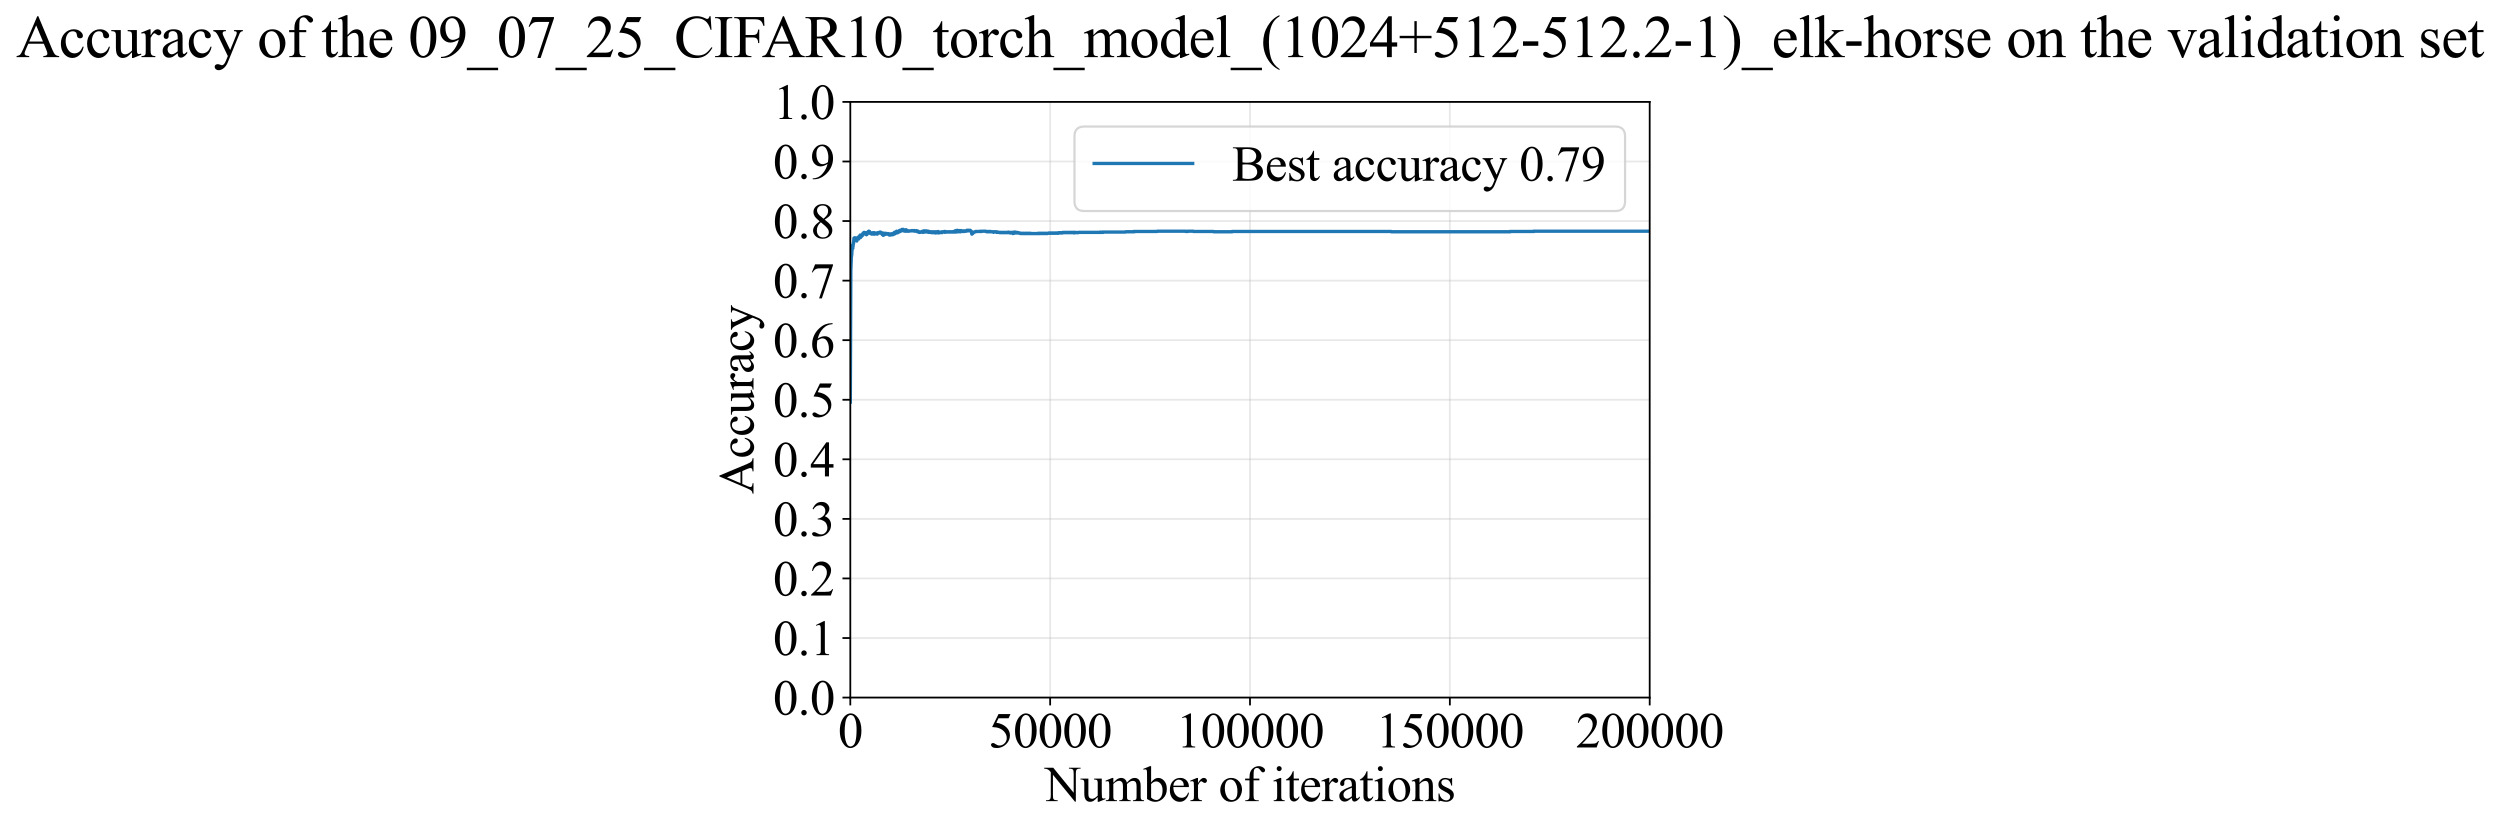 <?xml version="1.0" encoding="utf-8" standalone="no"?>
<!DOCTYPE svg PUBLIC "-//W3C//DTD SVG 1.1//EN"
  "http://www.w3.org/Graphics/SVG/1.1/DTD/svg11.dtd">
<svg xmlns:xlink="http://www.w3.org/1999/xlink" width="1116.852pt" height="369.808pt" viewBox="0 0 1116.852 369.808" xmlns="http://www.w3.org/2000/svg" version="1.1">
 <defs>
  <style type="text/css">*{stroke-linejoin: round; stroke-linecap: butt}</style>
 </defs>
 <g id="figure_1">
  <g id="patch_1">
   <path d="M 0 369.808 
L 1116.852 369.808 
L 1116.852 0 
L 0 0 
z
" style="fill: #ffffff"/>
  </g>
  <g id="axes_1">
   <g id="patch_2">
    <path d="M 379.866 311.644 
L 736.986 311.644 
L 736.986 45.532 
L 379.866 45.532 
z
" style="fill: #ffffff"/>
   </g>
   <g id="matplotlib.axis_1">
    <g id="xtick_1">
     <g id="line2d_1">
      <path d="M 379.866 311.644 
L 379.866 45.532 
" clip-path="url(#pd7d01289b4)" style="fill: none; stroke: #b0b0b0; stroke-opacity: 0.3; stroke-width: 0.8; stroke-linecap: square"/>
     </g>
     <g id="line2d_2">
      <defs>
       <path id="mb2d739baf0" d="M 0 0 
L 0 3.5 
" style="stroke: #000000; stroke-width: 0.8"/>
      </defs>
      <g>
       <use xlink:href="#mb2d739baf0" x="379.866" y="311.644" style="stroke: #000000; stroke-width: 0.8"/>
      </g>
     </g>
     <g id="text_1">
      <!-- 0 -->
      <g transform="translate(374.366 333.92) scale(0.22 -0.22)">
       <defs>
        <path id="TimesNewRomanPSMT-30" d="M 231 2094 
Q 231 2819 450 3342 
Q 669 3866 1031 4122 
Q 1313 4325 1613 4325 
Q 2100 4325 2488 3828 
Q 2972 3213 2972 2159 
Q 2972 1422 2759 906 
Q 2547 391 2217 158 
Q 1888 -75 1581 -75 
Q 975 -75 572 641 
Q 231 1244 231 2094 
z
M 844 2016 
Q 844 1141 1059 588 
Q 1238 122 1591 122 
Q 1759 122 1940 273 
Q 2122 425 2216 781 
Q 2359 1319 2359 2297 
Q 2359 3022 2209 3506 
Q 2097 3866 1919 4016 
Q 1791 4119 1609 4119 
Q 1397 4119 1231 3928 
Q 1006 3669 925 3112 
Q 844 2556 844 2016 
z
" transform="scale(0.016)"/>
       </defs>
       <use xlink:href="#TimesNewRomanPSMT-30"/>
      </g>
     </g>
    </g>
    <g id="xtick_2">
     <g id="line2d_3">
      <path d="M 469.146 311.644 
L 469.146 45.532 
" clip-path="url(#pd7d01289b4)" style="fill: none; stroke: #b0b0b0; stroke-opacity: 0.3; stroke-width: 0.8; stroke-linecap: square"/>
     </g>
     <g id="line2d_4">
      <g>
       <use xlink:href="#mb2d739baf0" x="469.146" y="311.644" style="stroke: #000000; stroke-width: 0.8"/>
      </g>
     </g>
     <g id="text_2">
      <!-- 50000 -->
      <g transform="translate(441.646 333.92) scale(0.22 -0.22)">
       <defs>
        <path id="TimesNewRomanPSMT-35" d="M 2778 4238 
L 2534 3706 
L 1259 3706 
L 981 3138 
Q 1809 3016 2294 2522 
Q 2709 2097 2709 1522 
Q 2709 1188 2573 903 
Q 2438 619 2231 419 
Q 2025 219 1772 97 
Q 1413 -75 1034 -75 
Q 653 -75 479 54 
Q 306 184 306 341 
Q 306 428 378 495 
Q 450 563 559 563 
Q 641 563 702 538 
Q 763 513 909 409 
Q 1144 247 1384 247 
Q 1750 247 2026 523 
Q 2303 800 2303 1197 
Q 2303 1581 2056 1914 
Q 1809 2247 1375 2428 
Q 1034 2569 447 2591 
L 1259 4238 
L 2778 4238 
z
" transform="scale(0.016)"/>
       </defs>
       <use xlink:href="#TimesNewRomanPSMT-35"/>
       <use xlink:href="#TimesNewRomanPSMT-30" transform="translate(50 0)"/>
       <use xlink:href="#TimesNewRomanPSMT-30" transform="translate(100 0)"/>
       <use xlink:href="#TimesNewRomanPSMT-30" transform="translate(150 0)"/>
       <use xlink:href="#TimesNewRomanPSMT-30" transform="translate(200 0)"/>
      </g>
     </g>
    </g>
    <g id="xtick_3">
     <g id="line2d_5">
      <path d="M 558.426 311.644 
L 558.426 45.532 
" clip-path="url(#pd7d01289b4)" style="fill: none; stroke: #b0b0b0; stroke-opacity: 0.3; stroke-width: 0.8; stroke-linecap: square"/>
     </g>
     <g id="line2d_6">
      <g>
       <use xlink:href="#mb2d739baf0" x="558.426" y="311.644" style="stroke: #000000; stroke-width: 0.8"/>
      </g>
     </g>
     <g id="text_3">
      <!-- 100000 -->
      <g transform="translate(525.426 333.92) scale(0.22 -0.22)">
       <defs>
        <path id="TimesNewRomanPSMT-31" d="M 750 3822 
L 1781 4325 
L 1884 4325 
L 1884 747 
Q 1884 391 1914 303 
Q 1944 216 2037 169 
Q 2131 122 2419 116 
L 2419 0 
L 825 0 
L 825 116 
Q 1125 122 1212 167 
Q 1300 213 1334 289 
Q 1369 366 1369 747 
L 1369 3034 
Q 1369 3497 1338 3628 
Q 1316 3728 1258 3775 
Q 1200 3822 1119 3822 
Q 1003 3822 797 3725 
L 750 3822 
z
" transform="scale(0.016)"/>
       </defs>
       <use xlink:href="#TimesNewRomanPSMT-31"/>
       <use xlink:href="#TimesNewRomanPSMT-30" transform="translate(50 0)"/>
       <use xlink:href="#TimesNewRomanPSMT-30" transform="translate(100 0)"/>
       <use xlink:href="#TimesNewRomanPSMT-30" transform="translate(150 0)"/>
       <use xlink:href="#TimesNewRomanPSMT-30" transform="translate(200 0)"/>
       <use xlink:href="#TimesNewRomanPSMT-30" transform="translate(250 0)"/>
      </g>
     </g>
    </g>
    <g id="xtick_4">
     <g id="line2d_7">
      <path d="M 647.706 311.644 
L 647.706 45.532 
" clip-path="url(#pd7d01289b4)" style="fill: none; stroke: #b0b0b0; stroke-opacity: 0.3; stroke-width: 0.8; stroke-linecap: square"/>
     </g>
     <g id="line2d_8">
      <g>
       <use xlink:href="#mb2d739baf0" x="647.706" y="311.644" style="stroke: #000000; stroke-width: 0.8"/>
      </g>
     </g>
     <g id="text_4">
      <!-- 150000 -->
      <g transform="translate(614.706 333.92) scale(0.22 -0.22)">
       <use xlink:href="#TimesNewRomanPSMT-31"/>
       <use xlink:href="#TimesNewRomanPSMT-35" transform="translate(50 0)"/>
       <use xlink:href="#TimesNewRomanPSMT-30" transform="translate(100 0)"/>
       <use xlink:href="#TimesNewRomanPSMT-30" transform="translate(150 0)"/>
       <use xlink:href="#TimesNewRomanPSMT-30" transform="translate(200 0)"/>
       <use xlink:href="#TimesNewRomanPSMT-30" transform="translate(250 0)"/>
      </g>
     </g>
    </g>
    <g id="xtick_5">
     <g id="line2d_9">
      <path d="M 736.986 311.644 
L 736.986 45.532 
" clip-path="url(#pd7d01289b4)" style="fill: none; stroke: #b0b0b0; stroke-opacity: 0.3; stroke-width: 0.8; stroke-linecap: square"/>
     </g>
     <g id="line2d_10">
      <g>
       <use xlink:href="#mb2d739baf0" x="736.986" y="311.644" style="stroke: #000000; stroke-width: 0.8"/>
      </g>
     </g>
     <g id="text_5">
      <!-- 200000 -->
      <g transform="translate(703.986 333.92) scale(0.22 -0.22)">
       <defs>
        <path id="TimesNewRomanPSMT-32" d="M 2934 816 
L 2638 0 
L 138 0 
L 138 116 
Q 1241 1122 1691 1759 
Q 2141 2397 2141 2925 
Q 2141 3328 1894 3587 
Q 1647 3847 1303 3847 
Q 991 3847 742 3664 
Q 494 3481 375 3128 
L 259 3128 
Q 338 3706 661 4015 
Q 984 4325 1469 4325 
Q 1984 4325 2329 3994 
Q 2675 3663 2675 3213 
Q 2675 2891 2525 2569 
Q 2294 2063 1775 1497 
Q 997 647 803 472 
L 1909 472 
Q 2247 472 2383 497 
Q 2519 522 2628 598 
Q 2738 675 2819 816 
L 2934 816 
z
" transform="scale(0.016)"/>
       </defs>
       <use xlink:href="#TimesNewRomanPSMT-32"/>
       <use xlink:href="#TimesNewRomanPSMT-30" transform="translate(50 0)"/>
       <use xlink:href="#TimesNewRomanPSMT-30" transform="translate(100 0)"/>
       <use xlink:href="#TimesNewRomanPSMT-30" transform="translate(150 0)"/>
       <use xlink:href="#TimesNewRomanPSMT-30" transform="translate(200 0)"/>
       <use xlink:href="#TimesNewRomanPSMT-30" transform="translate(250 0)"/>
      </g>
     </g>
    </g>
    <g id="text_6">
     <!-- Number of iterations -->
     <g transform="translate(466.784 357.902) scale(0.22 -0.22)">
      <defs>
       <path id="TimesNewRomanPSMT-4e" d="M -84 4238 
L 1066 4238 
L 3656 1059 
L 3656 3503 
Q 3656 3894 3569 3991 
Q 3453 4122 3203 4122 
L 3056 4122 
L 3056 4238 
L 4531 4238 
L 4531 4122 
L 4381 4122 
Q 4113 4122 4000 3959 
Q 3931 3859 3931 3503 
L 3931 -69 
L 3819 -69 
L 1025 3344 
L 1025 734 
Q 1025 344 1109 247 
Q 1228 116 1475 116 
L 1625 116 
L 1625 0 
L 150 0 
L 150 116 
L 297 116 
Q 569 116 681 278 
Q 750 378 750 734 
L 750 3681 
Q 566 3897 470 3965 
Q 375 4034 191 4094 
Q 100 4122 -84 4122 
L -84 4238 
z
" transform="scale(0.016)"/>
       <path id="TimesNewRomanPSMT-75" d="M 2709 2863 
L 2709 1128 
Q 2709 631 2732 520 
Q 2756 409 2807 365 
Q 2859 322 2928 322 
Q 3025 322 3147 375 
L 3191 266 
L 2334 -88 
L 2194 -88 
L 2194 519 
Q 1825 119 1631 15 
Q 1438 -88 1222 -88 
Q 981 -88 804 51 
Q 628 191 559 409 
Q 491 628 491 1028 
L 491 2306 
Q 491 2509 447 2587 
Q 403 2666 317 2708 
Q 231 2750 6 2747 
L 6 2863 
L 1009 2863 
L 1009 947 
Q 1009 547 1148 422 
Q 1288 297 1484 297 
Q 1619 297 1789 381 
Q 1959 466 2194 703 
L 2194 2325 
Q 2194 2569 2105 2655 
Q 2016 2741 1734 2747 
L 1734 2863 
L 2709 2863 
z
" transform="scale(0.016)"/>
       <path id="TimesNewRomanPSMT-6d" d="M 1050 2338 
Q 1363 2650 1419 2697 
Q 1559 2816 1721 2881 
Q 1884 2947 2044 2947 
Q 2313 2947 2506 2790 
Q 2700 2634 2766 2338 
Q 3088 2713 3309 2830 
Q 3531 2947 3766 2947 
Q 3994 2947 4170 2830 
Q 4347 2713 4450 2447 
Q 4519 2266 4519 1878 
L 4519 647 
Q 4519 378 4559 278 
Q 4591 209 4675 161 
Q 4759 113 4950 113 
L 4950 0 
L 3538 0 
L 3538 113 
L 3597 113 
Q 3781 113 3884 184 
Q 3956 234 3988 344 
Q 4000 397 4000 647 
L 4000 1878 
Q 4000 2228 3916 2372 
Q 3794 2572 3525 2572 
Q 3359 2572 3192 2489 
Q 3025 2406 2788 2181 
L 2781 2147 
L 2788 2013 
L 2788 647 
Q 2788 353 2820 281 
Q 2853 209 2943 161 
Q 3034 113 3253 113 
L 3253 0 
L 1806 0 
L 1806 113 
Q 2044 113 2133 169 
Q 2222 225 2256 338 
Q 2272 391 2272 647 
L 2272 1878 
Q 2272 2228 2169 2381 
Q 2031 2581 1784 2581 
Q 1616 2581 1450 2491 
Q 1191 2353 1050 2181 
L 1050 647 
Q 1050 366 1089 281 
Q 1128 197 1204 155 
Q 1281 113 1516 113 
L 1516 0 
L 100 0 
L 100 113 
Q 297 113 375 155 
Q 453 197 493 289 
Q 534 381 534 647 
L 534 1741 
Q 534 2213 506 2350 
Q 484 2453 437 2492 
Q 391 2531 309 2531 
Q 222 2531 100 2484 
L 53 2597 
L 916 2947 
L 1050 2947 
L 1050 2338 
z
" transform="scale(0.016)"/>
       <path id="TimesNewRomanPSMT-62" d="M 984 2369 
Q 1400 2947 1881 2947 
Q 2322 2947 2650 2570 
Q 2978 2194 2978 1541 
Q 2978 778 2472 313 
Q 2038 -88 1503 -88 
Q 1253 -88 995 3 
Q 738 94 469 275 
L 469 3241 
Q 469 3728 445 3840 
Q 422 3953 372 3993 
Q 322 4034 247 4034 
Q 159 4034 28 3984 
L -16 4094 
L 844 4444 
L 984 4444 
L 984 2369 
z
M 984 2169 
L 984 456 
Q 1144 300 1314 220 
Q 1484 141 1663 141 
Q 1947 141 2192 453 
Q 2438 766 2438 1363 
Q 2438 1913 2192 2208 
Q 1947 2503 1634 2503 
Q 1469 2503 1303 2419 
Q 1178 2356 984 2169 
z
" transform="scale(0.016)"/>
       <path id="TimesNewRomanPSMT-65" d="M 681 1784 
Q 678 1147 991 784 
Q 1303 422 1725 422 
Q 2006 422 2214 576 
Q 2422 731 2563 1106 
L 2659 1044 
Q 2594 616 2278 264 
Q 1963 -88 1488 -88 
Q 972 -88 605 314 
Q 238 716 238 1394 
Q 238 2128 614 2539 
Q 991 2950 1559 2950 
Q 2041 2950 2350 2633 
Q 2659 2316 2659 1784 
L 681 1784 
z
M 681 1966 
L 2006 1966 
Q 1991 2241 1941 2353 
Q 1863 2528 1708 2628 
Q 1553 2728 1384 2728 
Q 1125 2728 920 2526 
Q 716 2325 681 1966 
z
" transform="scale(0.016)"/>
       <path id="TimesNewRomanPSMT-72" d="M 1038 2947 
L 1038 2303 
Q 1397 2947 1775 2947 
Q 1947 2947 2059 2842 
Q 2172 2738 2172 2600 
Q 2172 2478 2090 2393 
Q 2009 2309 1897 2309 
Q 1788 2309 1652 2417 
Q 1516 2525 1450 2525 
Q 1394 2525 1328 2463 
Q 1188 2334 1038 2041 
L 1038 669 
Q 1038 431 1097 309 
Q 1138 225 1241 169 
Q 1344 113 1538 113 
L 1538 0 
L 72 0 
L 72 113 
Q 291 113 397 181 
Q 475 231 506 341 
Q 522 394 522 644 
L 522 1753 
Q 522 2253 501 2348 
Q 481 2444 426 2487 
Q 372 2531 291 2531 
Q 194 2531 72 2484 
L 41 2597 
L 906 2947 
L 1038 2947 
z
" transform="scale(0.016)"/>
       <path id="TimesNewRomanPSMT-20" transform="scale(0.016)"/>
       <path id="TimesNewRomanPSMT-6f" d="M 1600 2947 
Q 2250 2947 2644 2453 
Q 2978 2031 2978 1484 
Q 2978 1100 2793 706 
Q 2609 313 2286 112 
Q 1963 -88 1566 -88 
Q 919 -88 538 428 
Q 216 863 216 1403 
Q 216 1797 411 2186 
Q 606 2575 925 2761 
Q 1244 2947 1600 2947 
z
M 1503 2744 
Q 1338 2744 1170 2645 
Q 1003 2547 900 2300 
Q 797 2053 797 1666 
Q 797 1041 1045 587 
Q 1294 134 1700 134 
Q 2003 134 2200 384 
Q 2397 634 2397 1244 
Q 2397 2006 2069 2444 
Q 1847 2744 1503 2744 
z
" transform="scale(0.016)"/>
       <path id="TimesNewRomanPSMT-66" d="M 1319 2638 
L 1319 756 
Q 1319 356 1406 250 
Q 1522 113 1716 113 
L 1975 113 
L 1975 0 
L 266 0 
L 266 113 
L 394 113 
Q 519 113 622 175 
Q 725 238 764 344 
Q 803 450 803 756 
L 803 2638 
L 247 2638 
L 247 2863 
L 803 2863 
L 803 3050 
Q 803 3478 940 3775 
Q 1078 4072 1361 4255 
Q 1644 4438 1997 4438 
Q 2325 4438 2600 4225 
Q 2781 4084 2781 3909 
Q 2781 3816 2700 3733 
Q 2619 3650 2525 3650 
Q 2453 3650 2373 3701 
Q 2294 3753 2178 3923 
Q 2063 4094 1966 4153 
Q 1869 4213 1750 4213 
Q 1606 4213 1506 4136 
Q 1406 4059 1362 3898 
Q 1319 3738 1319 3069 
L 1319 2863 
L 2056 2863 
L 2056 2638 
L 1319 2638 
z
" transform="scale(0.016)"/>
       <path id="TimesNewRomanPSMT-69" d="M 928 4444 
Q 1059 4444 1151 4351 
Q 1244 4259 1244 4128 
Q 1244 3997 1151 3903 
Q 1059 3809 928 3809 
Q 797 3809 703 3903 
Q 609 3997 609 4128 
Q 609 4259 701 4351 
Q 794 4444 928 4444 
z
M 1188 2947 
L 1188 647 
Q 1188 378 1227 289 
Q 1266 200 1342 156 
Q 1419 113 1622 113 
L 1622 0 
L 231 0 
L 231 113 
Q 441 113 512 153 
Q 584 194 626 287 
Q 669 381 669 647 
L 669 1750 
Q 669 2216 641 2353 
Q 619 2453 572 2492 
Q 525 2531 444 2531 
Q 356 2531 231 2484 
L 188 2597 
L 1050 2947 
L 1188 2947 
z
" transform="scale(0.016)"/>
       <path id="TimesNewRomanPSMT-74" d="M 1031 3803 
L 1031 2863 
L 1700 2863 
L 1700 2644 
L 1031 2644 
L 1031 788 
Q 1031 509 1111 412 
Q 1191 316 1316 316 
Q 1419 316 1516 380 
Q 1613 444 1666 569 
L 1788 569 
Q 1678 263 1478 108 
Q 1278 -47 1066 -47 
Q 922 -47 784 33 
Q 647 113 581 261 
Q 516 409 516 719 
L 516 2644 
L 63 2644 
L 63 2747 
Q 234 2816 414 2980 
Q 594 3144 734 3369 
Q 806 3488 934 3803 
L 1031 3803 
z
" transform="scale(0.016)"/>
       <path id="TimesNewRomanPSMT-61" d="M 1822 413 
Q 1381 72 1269 19 
Q 1100 -59 909 -59 
Q 613 -59 420 144 
Q 228 347 228 678 
Q 228 888 322 1041 
Q 450 1253 767 1440 
Q 1084 1628 1822 1897 
L 1822 2009 
Q 1822 2438 1686 2597 
Q 1550 2756 1291 2756 
Q 1094 2756 978 2650 
Q 859 2544 859 2406 
L 866 2225 
Q 866 2081 792 2003 
Q 719 1925 600 1925 
Q 484 1925 411 2006 
Q 338 2088 338 2228 
Q 338 2497 613 2722 
Q 888 2947 1384 2947 
Q 1766 2947 2009 2819 
Q 2194 2722 2281 2516 
Q 2338 2381 2338 1966 
L 2338 994 
Q 2338 584 2353 492 
Q 2369 400 2405 369 
Q 2441 338 2488 338 
Q 2538 338 2575 359 
Q 2641 400 2828 588 
L 2828 413 
Q 2478 -56 2159 -56 
Q 2006 -56 1915 50 
Q 1825 156 1822 413 
z
M 1822 616 
L 1822 1706 
Q 1350 1519 1213 1441 
Q 966 1303 859 1153 
Q 753 1003 753 825 
Q 753 600 887 451 
Q 1022 303 1197 303 
Q 1434 303 1822 616 
z
" transform="scale(0.016)"/>
       <path id="TimesNewRomanPSMT-6e" d="M 1034 2341 
Q 1538 2947 1994 2947 
Q 2228 2947 2397 2830 
Q 2566 2713 2666 2444 
Q 2734 2256 2734 1869 
L 2734 647 
Q 2734 375 2778 278 
Q 2813 200 2889 156 
Q 2966 113 3172 113 
L 3172 0 
L 1756 0 
L 1756 113 
L 1816 113 
Q 2016 113 2095 173 
Q 2175 234 2206 353 
Q 2219 400 2219 647 
L 2219 1819 
Q 2219 2209 2117 2386 
Q 2016 2563 1775 2563 
Q 1403 2563 1034 2156 
L 1034 647 
Q 1034 356 1069 288 
Q 1113 197 1189 155 
Q 1266 113 1500 113 
L 1500 0 
L 84 0 
L 84 113 
L 147 113 
Q 366 113 442 223 
Q 519 334 519 647 
L 519 1709 
Q 519 2225 495 2337 
Q 472 2450 423 2490 
Q 375 2531 294 2531 
Q 206 2531 84 2484 
L 38 2597 
L 900 2947 
L 1034 2947 
L 1034 2341 
z
" transform="scale(0.016)"/>
       <path id="TimesNewRomanPSMT-73" d="M 2050 2947 
L 2050 1972 
L 1947 1972 
Q 1828 2431 1642 2597 
Q 1456 2763 1169 2763 
Q 950 2763 815 2647 
Q 681 2531 681 2391 
Q 681 2216 781 2091 
Q 878 1963 1175 1819 
L 1631 1597 
Q 2266 1288 2266 781 
Q 2266 391 1970 151 
Q 1675 -88 1309 -88 
Q 1047 -88 709 6 
Q 606 38 541 38 
Q 469 38 428 -44 
L 325 -44 
L 325 978 
L 428 978 
Q 516 541 762 319 
Q 1009 97 1316 97 
Q 1531 97 1667 223 
Q 1803 350 1803 528 
Q 1803 744 1651 891 
Q 1500 1038 1047 1263 
Q 594 1488 453 1669 
Q 313 1847 313 2119 
Q 313 2472 555 2709 
Q 797 2947 1181 2947 
Q 1350 2947 1591 2875 
Q 1750 2828 1803 2828 
Q 1853 2828 1881 2850 
Q 1909 2872 1947 2947 
L 2050 2947 
z
" transform="scale(0.016)"/>
      </defs>
      <use xlink:href="#TimesNewRomanPSMT-4e"/>
      <use xlink:href="#TimesNewRomanPSMT-75" transform="translate(72.217 0)"/>
      <use xlink:href="#TimesNewRomanPSMT-6d" transform="translate(122.217 0)"/>
      <use xlink:href="#TimesNewRomanPSMT-62" transform="translate(200 0)"/>
      <use xlink:href="#TimesNewRomanPSMT-65" transform="translate(250 0)"/>
      <use xlink:href="#TimesNewRomanPSMT-72" transform="translate(294.385 0)"/>
      <use xlink:href="#TimesNewRomanPSMT-20" transform="translate(327.686 0)"/>
      <use xlink:href="#TimesNewRomanPSMT-6f" transform="translate(352.686 0)"/>
      <use xlink:href="#TimesNewRomanPSMT-66" transform="translate(402.686 0)"/>
      <use xlink:href="#TimesNewRomanPSMT-20" transform="translate(435.986 0)"/>
      <use xlink:href="#TimesNewRomanPSMT-69" transform="translate(460.986 0)"/>
      <use xlink:href="#TimesNewRomanPSMT-74" transform="translate(488.77 0)"/>
      <use xlink:href="#TimesNewRomanPSMT-65" transform="translate(516.553 0)"/>
      <use xlink:href="#TimesNewRomanPSMT-72" transform="translate(560.938 0)"/>
      <use xlink:href="#TimesNewRomanPSMT-61" transform="translate(594.238 0)"/>
      <use xlink:href="#TimesNewRomanPSMT-74" transform="translate(638.623 0)"/>
      <use xlink:href="#TimesNewRomanPSMT-69" transform="translate(666.406 0)"/>
      <use xlink:href="#TimesNewRomanPSMT-6f" transform="translate(694.189 0)"/>
      <use xlink:href="#TimesNewRomanPSMT-6e" transform="translate(744.189 0)"/>
      <use xlink:href="#TimesNewRomanPSMT-73" transform="translate(794.189 0)"/>
     </g>
    </g>
   </g>
   <g id="matplotlib.axis_2">
    <g id="ytick_1">
     <g id="line2d_11">
      <path d="M 379.866 311.644 
L 736.986 311.644 
" clip-path="url(#pd7d01289b4)" style="fill: none; stroke: #b0b0b0; stroke-opacity: 0.3; stroke-width: 0.8; stroke-linecap: square"/>
     </g>
     <g id="line2d_12">
      <defs>
       <path id="m91b9d90942" d="M 0 0 
L -3.5 0 
" style="stroke: #000000; stroke-width: 0.8"/>
      </defs>
      <g>
       <use xlink:href="#m91b9d90942" x="379.866" y="311.644" style="stroke: #000000; stroke-width: 0.8"/>
      </g>
     </g>
     <g id="text_7">
      <!-- 0.0 -->
      <g transform="translate(345.366 319.282) scale(0.22 -0.22)">
       <defs>
        <path id="TimesNewRomanPSMT-2e" d="M 800 606 
Q 947 606 1047 504 
Q 1147 403 1147 259 
Q 1147 116 1045 14 
Q 944 -88 800 -88 
Q 656 -88 554 14 
Q 453 116 453 259 
Q 453 406 554 506 
Q 656 606 800 606 
z
" transform="scale(0.016)"/>
       </defs>
       <use xlink:href="#TimesNewRomanPSMT-30"/>
       <use xlink:href="#TimesNewRomanPSMT-2e" transform="translate(50 0)"/>
       <use xlink:href="#TimesNewRomanPSMT-30" transform="translate(75 0)"/>
      </g>
     </g>
    </g>
    <g id="ytick_2">
     <g id="line2d_13">
      <path d="M 379.866 285.032 
L 736.986 285.032 
" clip-path="url(#pd7d01289b4)" style="fill: none; stroke: #b0b0b0; stroke-opacity: 0.3; stroke-width: 0.8; stroke-linecap: square"/>
     </g>
     <g id="line2d_14">
      <g>
       <use xlink:href="#m91b9d90942" x="379.866" y="285.032" style="stroke: #000000; stroke-width: 0.8"/>
      </g>
     </g>
     <g id="text_8">
      <!-- 0.1 -->
      <g transform="translate(345.366 292.67) scale(0.22 -0.22)">
       <use xlink:href="#TimesNewRomanPSMT-30"/>
       <use xlink:href="#TimesNewRomanPSMT-2e" transform="translate(50 0)"/>
       <use xlink:href="#TimesNewRomanPSMT-31" transform="translate(75 0)"/>
      </g>
     </g>
    </g>
    <g id="ytick_3">
     <g id="line2d_15">
      <path d="M 379.866 258.421 
L 736.986 258.421 
" clip-path="url(#pd7d01289b4)" style="fill: none; stroke: #b0b0b0; stroke-opacity: 0.3; stroke-width: 0.8; stroke-linecap: square"/>
     </g>
     <g id="line2d_16">
      <g>
       <use xlink:href="#m91b9d90942" x="379.866" y="258.421" style="stroke: #000000; stroke-width: 0.8"/>
      </g>
     </g>
     <g id="text_9">
      <!-- 0.2 -->
      <g transform="translate(345.366 266.059) scale(0.22 -0.22)">
       <use xlink:href="#TimesNewRomanPSMT-30"/>
       <use xlink:href="#TimesNewRomanPSMT-2e" transform="translate(50 0)"/>
       <use xlink:href="#TimesNewRomanPSMT-32" transform="translate(75 0)"/>
      </g>
     </g>
    </g>
    <g id="ytick_4">
     <g id="line2d_17">
      <path d="M 379.866 231.81 
L 736.986 231.81 
" clip-path="url(#pd7d01289b4)" style="fill: none; stroke: #b0b0b0; stroke-opacity: 0.3; stroke-width: 0.8; stroke-linecap: square"/>
     </g>
     <g id="line2d_18">
      <g>
       <use xlink:href="#m91b9d90942" x="379.866" y="231.81" style="stroke: #000000; stroke-width: 0.8"/>
      </g>
     </g>
     <g id="text_10">
      <!-- 0.3 -->
      <g transform="translate(345.366 239.448) scale(0.22 -0.22)">
       <defs>
        <path id="TimesNewRomanPSMT-33" d="M 325 3431 
Q 506 3859 782 4092 
Q 1059 4325 1472 4325 
Q 1981 4325 2253 3994 
Q 2459 3747 2459 3466 
Q 2459 3003 1878 2509 
Q 2269 2356 2469 2072 
Q 2669 1788 2669 1403 
Q 2669 853 2319 450 
Q 1863 -75 997 -75 
Q 569 -75 414 31 
Q 259 138 259 259 
Q 259 350 332 419 
Q 406 488 509 488 
Q 588 488 669 463 
Q 722 447 909 348 
Q 1097 250 1169 231 
Q 1284 197 1416 197 
Q 1734 197 1970 444 
Q 2206 691 2206 1028 
Q 2206 1275 2097 1509 
Q 2016 1684 1919 1775 
Q 1784 1900 1550 2001 
Q 1316 2103 1072 2103 
L 972 2103 
L 972 2197 
Q 1219 2228 1467 2375 
Q 1716 2522 1828 2728 
Q 1941 2934 1941 3181 
Q 1941 3503 1739 3701 
Q 1538 3900 1238 3900 
Q 753 3900 428 3381 
L 325 3431 
z
" transform="scale(0.016)"/>
       </defs>
       <use xlink:href="#TimesNewRomanPSMT-30"/>
       <use xlink:href="#TimesNewRomanPSMT-2e" transform="translate(50 0)"/>
       <use xlink:href="#TimesNewRomanPSMT-33" transform="translate(75 0)"/>
      </g>
     </g>
    </g>
    <g id="ytick_5">
     <g id="line2d_19">
      <path d="M 379.866 205.199 
L 736.986 205.199 
" clip-path="url(#pd7d01289b4)" style="fill: none; stroke: #b0b0b0; stroke-opacity: 0.3; stroke-width: 0.8; stroke-linecap: square"/>
     </g>
     <g id="line2d_20">
      <g>
       <use xlink:href="#m91b9d90942" x="379.866" y="205.199" style="stroke: #000000; stroke-width: 0.8"/>
      </g>
     </g>
     <g id="text_11">
      <!-- 0.4 -->
      <g transform="translate(345.366 212.837) scale(0.22 -0.22)">
       <defs>
        <path id="TimesNewRomanPSMT-34" d="M 2978 1563 
L 2978 1119 
L 2409 1119 
L 2409 0 
L 1894 0 
L 1894 1119 
L 100 1119 
L 100 1519 
L 2066 4325 
L 2409 4325 
L 2409 1563 
L 2978 1563 
z
M 1894 1563 
L 1894 3666 
L 406 1563 
L 1894 1563 
z
" transform="scale(0.016)"/>
       </defs>
       <use xlink:href="#TimesNewRomanPSMT-30"/>
       <use xlink:href="#TimesNewRomanPSMT-2e" transform="translate(50 0)"/>
       <use xlink:href="#TimesNewRomanPSMT-34" transform="translate(75 0)"/>
      </g>
     </g>
    </g>
    <g id="ytick_6">
     <g id="line2d_21">
      <path d="M 379.866 178.588 
L 736.986 178.588 
" clip-path="url(#pd7d01289b4)" style="fill: none; stroke: #b0b0b0; stroke-opacity: 0.3; stroke-width: 0.8; stroke-linecap: square"/>
     </g>
     <g id="line2d_22">
      <g>
       <use xlink:href="#m91b9d90942" x="379.866" y="178.588" style="stroke: #000000; stroke-width: 0.8"/>
      </g>
     </g>
     <g id="text_12">
      <!-- 0.5 -->
      <g transform="translate(345.366 186.226) scale(0.22 -0.22)">
       <use xlink:href="#TimesNewRomanPSMT-30"/>
       <use xlink:href="#TimesNewRomanPSMT-2e" transform="translate(50 0)"/>
       <use xlink:href="#TimesNewRomanPSMT-35" transform="translate(75 0)"/>
      </g>
     </g>
    </g>
    <g id="ytick_7">
     <g id="line2d_23">
      <path d="M 379.866 151.976 
L 736.986 151.976 
" clip-path="url(#pd7d01289b4)" style="fill: none; stroke: #b0b0b0; stroke-opacity: 0.3; stroke-width: 0.8; stroke-linecap: square"/>
     </g>
     <g id="line2d_24">
      <g>
       <use xlink:href="#m91b9d90942" x="379.866" y="151.976" style="stroke: #000000; stroke-width: 0.8"/>
      </g>
     </g>
     <g id="text_13">
      <!-- 0.6 -->
      <g transform="translate(345.366 159.614) scale(0.22 -0.22)">
       <defs>
        <path id="TimesNewRomanPSMT-36" d="M 2869 4325 
L 2869 4209 
Q 2456 4169 2195 4045 
Q 1934 3922 1679 3669 
Q 1425 3416 1258 3105 
Q 1091 2794 978 2366 
Q 1428 2675 1881 2675 
Q 2316 2675 2634 2325 
Q 2953 1975 2953 1425 
Q 2953 894 2631 456 
Q 2244 -75 1606 -75 
Q 1172 -75 869 213 
Q 275 772 275 1663 
Q 275 2231 503 2743 
Q 731 3256 1154 3653 
Q 1578 4050 1965 4187 
Q 2353 4325 2688 4325 
L 2869 4325 
z
M 925 2138 
Q 869 1716 869 1456 
Q 869 1156 980 804 
Q 1091 453 1309 247 
Q 1469 100 1697 100 
Q 1969 100 2183 356 
Q 2397 613 2397 1088 
Q 2397 1622 2184 2012 
Q 1972 2403 1581 2403 
Q 1463 2403 1327 2353 
Q 1191 2303 925 2138 
z
" transform="scale(0.016)"/>
       </defs>
       <use xlink:href="#TimesNewRomanPSMT-30"/>
       <use xlink:href="#TimesNewRomanPSMT-2e" transform="translate(50 0)"/>
       <use xlink:href="#TimesNewRomanPSMT-36" transform="translate(75 0)"/>
      </g>
     </g>
    </g>
    <g id="ytick_8">
     <g id="line2d_25">
      <path d="M 379.866 125.365 
L 736.986 125.365 
" clip-path="url(#pd7d01289b4)" style="fill: none; stroke: #b0b0b0; stroke-opacity: 0.3; stroke-width: 0.8; stroke-linecap: square"/>
     </g>
     <g id="line2d_26">
      <g>
       <use xlink:href="#m91b9d90942" x="379.866" y="125.365" style="stroke: #000000; stroke-width: 0.8"/>
      </g>
     </g>
     <g id="text_14">
      <!-- 0.7 -->
      <g transform="translate(345.366 133.003) scale(0.22 -0.22)">
       <defs>
        <path id="TimesNewRomanPSMT-37" d="M 644 4238 
L 2916 4238 
L 2916 4119 
L 1503 -88 
L 1153 -88 
L 2419 3728 
L 1253 3728 
Q 900 3728 750 3644 
Q 488 3500 328 3200 
L 238 3234 
L 644 4238 
z
" transform="scale(0.016)"/>
       </defs>
       <use xlink:href="#TimesNewRomanPSMT-30"/>
       <use xlink:href="#TimesNewRomanPSMT-2e" transform="translate(50 0)"/>
       <use xlink:href="#TimesNewRomanPSMT-37" transform="translate(75 0)"/>
      </g>
     </g>
    </g>
    <g id="ytick_9">
     <g id="line2d_27">
      <path d="M 379.866 98.754 
L 736.986 98.754 
" clip-path="url(#pd7d01289b4)" style="fill: none; stroke: #b0b0b0; stroke-opacity: 0.3; stroke-width: 0.8; stroke-linecap: square"/>
     </g>
     <g id="line2d_28">
      <g>
       <use xlink:href="#m91b9d90942" x="379.866" y="98.754" style="stroke: #000000; stroke-width: 0.8"/>
      </g>
     </g>
     <g id="text_15">
      <!-- 0.8 -->
      <g transform="translate(345.366 106.392) scale(0.22 -0.22)">
       <defs>
        <path id="TimesNewRomanPSMT-38" d="M 1228 2134 
Q 725 2547 579 2797 
Q 434 3047 434 3316 
Q 434 3728 753 4026 
Q 1072 4325 1600 4325 
Q 2113 4325 2425 4047 
Q 2738 3769 2738 3413 
Q 2738 3175 2569 2928 
Q 2400 2681 1866 2347 
Q 2416 1922 2594 1678 
Q 2831 1359 2831 1006 
Q 2831 559 2490 242 
Q 2150 -75 1597 -75 
Q 994 -75 656 303 
Q 388 606 388 966 
Q 388 1247 577 1523 
Q 766 1800 1228 2134 
z
M 1719 2469 
Q 2094 2806 2194 3001 
Q 2294 3197 2294 3444 
Q 2294 3772 2109 3958 
Q 1925 4144 1606 4144 
Q 1288 4144 1088 3959 
Q 888 3775 888 3528 
Q 888 3366 970 3203 
Q 1053 3041 1206 2894 
L 1719 2469 
z
M 1375 2016 
Q 1116 1797 991 1539 
Q 866 1281 866 981 
Q 866 578 1086 336 
Q 1306 94 1647 94 
Q 1984 94 2187 284 
Q 2391 475 2391 747 
Q 2391 972 2272 1150 
Q 2050 1481 1375 2016 
z
" transform="scale(0.016)"/>
       </defs>
       <use xlink:href="#TimesNewRomanPSMT-30"/>
       <use xlink:href="#TimesNewRomanPSMT-2e" transform="translate(50 0)"/>
       <use xlink:href="#TimesNewRomanPSMT-38" transform="translate(75 0)"/>
      </g>
     </g>
    </g>
    <g id="ytick_10">
     <g id="line2d_29">
      <path d="M 379.866 72.143 
L 736.986 72.143 
" clip-path="url(#pd7d01289b4)" style="fill: none; stroke: #b0b0b0; stroke-opacity: 0.3; stroke-width: 0.8; stroke-linecap: square"/>
     </g>
     <g id="line2d_30">
      <g>
       <use xlink:href="#m91b9d90942" x="379.866" y="72.143" style="stroke: #000000; stroke-width: 0.8"/>
      </g>
     </g>
     <g id="text_16">
      <!-- 0.9 -->
      <g transform="translate(345.366 79.781) scale(0.22 -0.22)">
       <defs>
        <path id="TimesNewRomanPSMT-39" d="M 338 -88 
L 338 28 
Q 744 34 1094 217 
Q 1444 400 1770 856 
Q 2097 1313 2225 1859 
Q 1734 1544 1338 1544 
Q 891 1544 572 1889 
Q 253 2234 253 2806 
Q 253 3363 572 3797 
Q 956 4325 1575 4325 
Q 2097 4325 2469 3894 
Q 2925 3359 2925 2575 
Q 2925 1869 2578 1258 
Q 2231 647 1613 244 
Q 1109 -88 516 -88 
L 338 -88 
z
M 2275 2091 
Q 2331 2497 2331 2741 
Q 2331 3044 2228 3395 
Q 2125 3747 1936 3934 
Q 1747 4122 1506 4122 
Q 1228 4122 1018 3872 
Q 809 3622 809 3128 
Q 809 2469 1088 2097 
Q 1291 1828 1588 1828 
Q 1731 1828 1928 1897 
Q 2125 1966 2275 2091 
z
" transform="scale(0.016)"/>
       </defs>
       <use xlink:href="#TimesNewRomanPSMT-30"/>
       <use xlink:href="#TimesNewRomanPSMT-2e" transform="translate(50 0)"/>
       <use xlink:href="#TimesNewRomanPSMT-39" transform="translate(75 0)"/>
      </g>
     </g>
    </g>
    <g id="ytick_11">
     <g id="line2d_31">
      <path d="M 379.866 45.532 
L 736.986 45.532 
" clip-path="url(#pd7d01289b4)" style="fill: none; stroke: #b0b0b0; stroke-opacity: 0.3; stroke-width: 0.8; stroke-linecap: square"/>
     </g>
     <g id="line2d_32">
      <g>
       <use xlink:href="#m91b9d90942" x="379.866" y="45.532" style="stroke: #000000; stroke-width: 0.8"/>
      </g>
     </g>
     <g id="text_17">
      <!-- 1.0 -->
      <g transform="translate(345.366 53.17) scale(0.22 -0.22)">
       <use xlink:href="#TimesNewRomanPSMT-31"/>
       <use xlink:href="#TimesNewRomanPSMT-2e" transform="translate(50 0)"/>
       <use xlink:href="#TimesNewRomanPSMT-30" transform="translate(75 0)"/>
      </g>
     </g>
    </g>
    <g id="text_18">
     <!-- Accuracy -->
     <g transform="translate(336.619 220.726) rotate(-90) scale(0.22 -0.22)">
      <defs>
       <path id="TimesNewRomanPSMT-41" d="M 2928 1419 
L 1288 1419 
L 1000 750 
Q 894 503 894 381 
Q 894 284 986 211 
Q 1078 138 1384 116 
L 1384 0 
L 50 0 
L 50 116 
Q 316 163 394 238 
Q 553 388 747 847 
L 2238 4334 
L 2347 4334 
L 3822 809 
Q 4000 384 4145 257 
Q 4291 131 4550 116 
L 4550 0 
L 2878 0 
L 2878 116 
Q 3131 128 3220 200 
Q 3309 272 3309 375 
Q 3309 513 3184 809 
L 2928 1419 
z
M 2841 1650 
L 2122 3363 
L 1384 1650 
L 2841 1650 
z
" transform="scale(0.016)"/>
       <path id="TimesNewRomanPSMT-63" d="M 2631 1088 
Q 2516 522 2178 217 
Q 1841 -88 1431 -88 
Q 944 -88 581 321 
Q 219 731 219 1428 
Q 219 2103 620 2525 
Q 1022 2947 1584 2947 
Q 2006 2947 2278 2723 
Q 2550 2500 2550 2259 
Q 2550 2141 2473 2067 
Q 2397 1994 2259 1994 
Q 2075 1994 1981 2113 
Q 1928 2178 1911 2362 
Q 1894 2547 1784 2644 
Q 1675 2738 1481 2738 
Q 1169 2738 978 2506 
Q 725 2200 725 1697 
Q 725 1184 976 792 
Q 1228 400 1656 400 
Q 1963 400 2206 609 
Q 2378 753 2541 1131 
L 2631 1088 
z
" transform="scale(0.016)"/>
       <path id="TimesNewRomanPSMT-79" d="M 38 2863 
L 1372 2863 
L 1372 2747 
L 1306 2747 
Q 1166 2747 1095 2686 
Q 1025 2625 1025 2534 
Q 1025 2413 1128 2197 
L 1825 753 
L 2466 2334 
Q 2519 2463 2519 2588 
Q 2519 2644 2497 2672 
Q 2472 2706 2419 2726 
Q 2366 2747 2231 2747 
L 2231 2863 
L 3163 2863 
L 3163 2747 
Q 3047 2734 2984 2696 
Q 2922 2659 2847 2556 
Q 2819 2513 2741 2316 
L 1575 -541 
Q 1406 -956 1132 -1168 
Q 859 -1381 606 -1381 
Q 422 -1381 303 -1275 
Q 184 -1169 184 -1031 
Q 184 -900 270 -820 
Q 356 -741 506 -741 
Q 609 -741 788 -809 
Q 913 -856 944 -856 
Q 1038 -856 1148 -759 
Q 1259 -663 1372 -384 
L 1575 113 
L 547 2272 
Q 500 2369 397 2513 
Q 319 2622 269 2659 
Q 197 2709 38 2747 
L 38 2863 
z
" transform="scale(0.016)"/>
      </defs>
      <use xlink:href="#TimesNewRomanPSMT-41"/>
      <use xlink:href="#TimesNewRomanPSMT-63" transform="translate(72.217 0)"/>
      <use xlink:href="#TimesNewRomanPSMT-63" transform="translate(116.602 0)"/>
      <use xlink:href="#TimesNewRomanPSMT-75" transform="translate(160.986 0)"/>
      <use xlink:href="#TimesNewRomanPSMT-72" transform="translate(210.986 0)"/>
      <use xlink:href="#TimesNewRomanPSMT-61" transform="translate(244.287 0)"/>
      <use xlink:href="#TimesNewRomanPSMT-63" transform="translate(288.672 0)"/>
      <use xlink:href="#TimesNewRomanPSMT-79" transform="translate(333.057 0)"/>
     </g>
    </g>
   </g>
   <g id="line2d_33">
    <path d="M 379.866 179.652 
L 380.098 120.841 
L 380.241 117.249 
L 380.366 113.922 
L 380.384 114.188 
L 380.419 114.454 
L 380.473 114.055 
L 380.777 109.531 
L 380.83 110.33 
L 380.937 110.064 
L 380.955 110.197 
L 380.973 110.995 
L 381.027 110.064 
L 381.062 110.064 
L 381.08 110.064 
L 381.277 108.334 
L 381.312 108.733 
L 381.366 108.201 
L 381.509 106.338 
L 381.687 106.604 
L 381.723 106.604 
L 381.812 106.471 
L 381.83 106.604 
L 381.848 106.604 
L 381.866 106.87 
L 381.901 106.338 
L 381.919 106.338 
L 381.937 106.205 
L 381.973 106.604 
L 382.009 106.87 
L 382.08 106.737 
L 382.116 106.737 
L 382.187 106.471 
L 382.151 106.87 
L 382.223 106.604 
L 382.259 106.471 
L 382.366 107.003 
L 382.401 106.471 
L 382.455 107.269 
L 382.491 107.269 
L 382.58 107.403 
L 382.634 107.003 
L 382.687 107.136 
L 382.759 107.669 
L 382.812 107.536 
L 382.991 106.205 
L 383.009 106.604 
L 383.098 106.338 
L 383.134 106.205 
L 383.205 106.471 
L 383.276 106.205 
L 383.294 106.604 
L 383.33 106.338 
L 383.437 106.604 
L 383.509 106.205 
L 383.526 106.737 
L 383.544 106.471 
L 383.598 106.604 
L 383.634 106.338 
L 383.705 105.673 
L 383.669 106.737 
L 383.759 105.939 
L 383.812 105.939 
L 383.83 105.673 
L 383.848 106.072 
L 383.919 105.939 
L 383.973 105.673 
L 383.955 106.072 
L 384.026 105.806 
L 384.044 105.939 
L 384.062 105.54 
L 384.098 105.673 
L 384.187 105.274 
L 384.205 105.806 
L 384.259 105.008 
L 384.294 105.54 
L 384.33 105.939 
L 384.366 105.274 
L 384.491 106.072 
L 384.598 105.274 
L 384.616 105.407 
L 384.687 105.141 
L 384.669 105.806 
L 384.723 105.274 
L 384.794 105.673 
L 384.776 105.008 
L 384.812 105.54 
L 384.884 105.141 
L 384.919 105.274 
L 384.955 105.274 
L 385.098 105.008 
L 385.169 105.274 
L 385.187 104.874 
L 385.205 104.874 
L 385.276 104.608 
L 385.241 105.274 
L 385.294 104.741 
L 385.312 105.008 
L 385.366 104.475 
L 385.384 104.608 
L 385.544 104.209 
L 385.687 104.475 
L 385.812 103.943 
L 385.848 104.209 
L 385.919 103.943 
L 385.955 103.943 
L 386.026 103.81 
L 386.098 104.209 
L 386.205 103.943 
L 386.223 104.209 
L 386.312 104.076 
L 386.401 103.943 
L 386.419 104.076 
L 386.526 104.608 
L 386.562 104.475 
L 386.616 104.342 
L 386.634 104.608 
L 386.651 104.608 
L 386.687 104.608 
L 386.759 103.943 
L 386.794 104.608 
L 386.83 104.608 
L 386.848 103.943 
L 386.937 104.608 
L 387.044 104.874 
L 387.169 104.475 
L 387.205 104.342 
L 387.312 104.741 
L 387.437 104.209 
L 387.455 104.475 
L 387.473 103.943 
L 387.526 103.943 
L 387.544 103.943 
L 387.669 103.81 
L 387.687 103.943 
L 387.705 103.677 
L 387.759 103.81 
L 387.884 103.411 
L 387.973 103.544 
L 388.044 103.81 
L 388.08 103.278 
L 388.098 103.677 
L 388.187 103.278 
L 388.223 103.943 
L 388.33 103.544 
L 388.366 103.544 
L 388.455 103.411 
L 388.437 103.677 
L 388.473 103.544 
L 388.651 104.209 
L 388.741 103.943 
L 388.776 104.076 
L 388.884 104.209 
L 388.937 104.342 
L 389.026 103.943 
L 389.169 104.342 
L 389.223 104.076 
L 389.259 104.475 
L 389.384 104.475 
L 389.491 104.608 
L 389.526 104.076 
L 389.651 104.209 
L 389.723 104.209 
L 389.812 104.076 
L 389.901 104.475 
L 389.937 104.342 
L 389.955 104.475 
L 389.973 103.943 
L 390.026 104.342 
L 390.151 104.076 
L 390.276 104.608 
L 390.401 104.209 
L 390.419 104.608 
L 390.455 103.943 
L 390.491 104.076 
L 390.509 103.943 
L 390.544 104.342 
L 390.634 104.608 
L 390.58 104.076 
L 390.651 104.342 
L 390.723 104.608 
L 390.741 104.209 
L 390.776 104.608 
L 390.848 104.209 
L 390.866 104.209 
L 391.009 104.475 
L 391.08 104.076 
L 391.116 104.475 
L 391.187 104.475 
L 391.312 104.342 
L 391.366 104.475 
L 391.419 104.342 
L 391.544 104.209 
L 391.616 104.475 
L 391.669 104.342 
L 391.812 104.076 
L 391.83 104.076 
L 391.901 104.608 
L 391.955 104.342 
L 392.026 103.943 
L 392.08 104.209 
L 392.116 104.209 
L 392.223 104.342 
L 392.348 104.076 
L 392.401 104.209 
L 392.419 103.943 
L 392.455 104.076 
L 392.58 103.943 
L 392.669 104.076 
L 392.687 103.943 
L 392.776 103.81 
L 392.812 104.076 
L 392.883 103.943 
L 392.919 103.943 
L 392.937 103.81 
L 392.955 104.076 
L 393.026 103.943 
L 393.08 103.943 
L 393.116 103.677 
L 393.187 103.943 
L 393.276 103.677 
L 393.312 103.81 
L 393.33 103.81 
L 393.383 103.677 
L 393.437 103.943 
L 393.562 103.81 
L 393.58 103.81 
L 393.705 104.209 
L 393.723 103.943 
L 393.812 104.209 
L 393.83 104.076 
L 393.883 104.475 
L 393.901 104.342 
L 394.026 104.342 
L 394.098 104.741 
L 394.116 104.475 
L 394.133 104.209 
L 394.169 104.741 
L 394.205 104.741 
L 394.241 104.741 
L 394.258 104.874 
L 394.276 104.342 
L 394.294 104.342 
L 394.33 104.342 
L 394.366 104.076 
L 394.455 104.874 
L 394.491 104.342 
L 394.508 105.008 
L 394.544 104.874 
L 394.598 105.141 
L 394.633 104.874 
L 394.705 104.342 
L 394.741 104.741 
L 394.776 105.008 
L 394.794 104.874 
L 394.848 104.209 
L 394.901 104.342 
L 395.026 104.741 
L 395.062 104.874 
L 395.133 104.342 
L 395.205 104.209 
L 395.258 104.741 
L 395.312 104.209 
L 395.366 104.741 
L 395.508 104.475 
L 395.544 104.608 
L 395.598 104.342 
L 395.651 104.342 
L 395.758 104.608 
L 395.687 104.209 
L 395.776 104.475 
L 395.794 104.475 
L 395.848 104.342 
L 395.866 104.608 
L 395.901 104.475 
L 395.937 104.475 
L 396.062 104.342 
L 396.151 104.475 
L 396.169 104.342 
L 396.205 104.342 
L 396.223 104.608 
L 396.312 104.475 
L 396.33 104.475 
L 396.419 104.608 
L 396.455 104.342 
L 396.58 104.475 
L 396.633 104.475 
L 396.758 104.342 
L 396.883 104.741 
L 396.901 104.741 
L 396.991 104.475 
L 397.008 104.608 
L 397.098 104.874 
L 397.133 104.741 
L 397.151 104.608 
L 397.169 104.874 
L 397.205 104.874 
L 397.258 105.008 
L 397.294 104.741 
L 397.33 105.008 
L 397.401 104.475 
L 397.508 104.874 
L 397.633 104.608 
L 397.723 105.008 
L 397.758 104.741 
L 397.794 104.608 
L 397.812 105.008 
L 397.83 105.008 
L 397.866 105.008 
L 397.955 104.475 
L 397.973 104.741 
L 398.044 104.874 
L 398.062 104.608 
L 398.08 104.741 
L 398.133 104.608 
L 398.151 104.874 
L 398.187 104.741 
L 398.258 104.741 
L 398.312 104.608 
L 398.366 104.741 
L 398.401 104.741 
L 398.455 104.608 
L 398.491 104.741 
L 398.508 104.874 
L 398.544 104.475 
L 398.58 104.741 
L 398.616 104.342 
L 398.651 104.874 
L 398.669 104.741 
L 398.687 104.874 
L 398.705 104.342 
L 398.723 104.342 
L 398.741 104.342 
L 398.848 104.874 
L 398.973 104.342 
L 399.008 104.342 
L 399.098 104.475 
L 399.151 104.209 
L 399.169 104.608 
L 399.187 104.608 
L 399.223 104.608 
L 399.312 104.342 
L 399.33 104.475 
L 399.401 104.608 
L 399.419 104.342 
L 399.508 104.475 
L 399.562 103.81 
L 399.598 104.209 
L 399.669 104.076 
L 399.687 103.943 
L 399.723 104.475 
L 399.758 104.209 
L 399.776 104.475 
L 399.848 104.076 
L 399.901 103.677 
L 399.955 104.076 
L 400.098 103.81 
L 400.133 103.943 
L 400.151 103.677 
L 400.187 103.677 
L 400.205 103.677 
L 400.223 103.943 
L 400.241 103.544 
L 400.294 103.544 
L 400.33 103.544 
L 400.419 103.81 
L 400.437 103.544 
L 400.491 103.677 
L 400.562 103.278 
L 400.687 103.411 
L 400.705 103.411 
L 400.723 104.076 
L 400.812 103.411 
L 400.973 103.943 
L 401.008 103.411 
L 401.08 103.943 
L 401.098 103.943 
L 401.133 103.411 
L 401.241 103.677 
L 401.294 103.81 
L 401.312 103.411 
L 401.33 103.677 
L 401.455 103.411 
L 401.58 103.544 
L 401.687 103.145 
L 401.723 103.278 
L 401.741 103.544 
L 401.758 103.012 
L 401.812 103.145 
L 401.83 103.145 
L 401.848 103.544 
L 401.937 103.411 
L 402.044 102.879 
L 402.062 103.145 
L 402.205 103.411 
L 402.348 103.012 
L 402.365 103.278 
L 402.401 102.879 
L 402.437 102.879 
L 402.544 102.746 
L 402.651 103.012 
L 402.776 102.613 
L 402.901 102.746 
L 402.973 102.479 
L 402.99 102.746 
L 403.008 102.879 
L 403.026 102.613 
L 403.08 102.613 
L 403.098 102.613 
L 403.169 102.879 
L 403.223 102.746 
L 403.33 102.613 
L 403.401 102.479 
L 403.455 103.012 
L 403.526 103.145 
L 403.58 102.479 
L 403.705 103.012 
L 403.83 102.746 
L 403.848 102.746 
L 403.901 103.145 
L 403.973 102.879 
L 404.044 103.012 
L 404.062 102.746 
L 404.08 103.012 
L 404.169 102.879 
L 404.205 103.278 
L 404.294 102.746 
L 404.365 103.278 
L 404.401 102.746 
L 404.437 102.746 
L 404.526 103.278 
L 404.58 103.012 
L 404.598 103.012 
L 404.669 103.278 
L 404.687 103.012 
L 404.776 102.613 
L 404.723 103.278 
L 404.794 102.746 
L 404.812 102.746 
L 404.955 103.012 
L 404.973 103.012 
L 405.115 103.278 
L 405.24 103.145 
L 405.276 103.145 
L 405.365 103.012 
L 405.33 103.278 
L 405.383 103.145 
L 405.401 103.145 
L 405.49 103.278 
L 405.455 103.012 
L 405.508 103.145 
L 405.526 103.145 
L 405.562 103.278 
L 405.633 103.145 
L 405.651 103.145 
L 405.74 103.278 
L 405.758 103.145 
L 405.794 103.145 
L 405.883 103.278 
L 405.901 103.145 
L 405.937 103.145 
L 406.026 103.278 
L 406.044 103.145 
L 406.08 103.145 
L 406.205 103.278 
L 406.223 103.278 
L 406.348 103.145 
L 407.098 103.145 
L 407.223 103.012 
L 407.24 103.012 
L 407.294 103.145 
L 407.348 103.012 
L 407.419 103.012 
L 407.49 103.145 
L 407.526 103.012 
L 407.58 103.012 
L 407.598 103.145 
L 407.687 103.012 
L 407.723 103.012 
L 407.848 103.145 
L 407.955 103.145 
L 408.008 103.012 
L 408.062 103.145 
L 408.098 103.145 
L 408.187 103.012 
L 408.205 103.145 
L 408.276 103.145 
L 408.312 103.012 
L 408.383 103.145 
L 408.49 103.145 
L 408.58 103.012 
L 408.526 103.278 
L 408.598 103.145 
L 408.723 103.278 
L 408.83 103.145 
L 408.919 103.278 
L 408.937 103.145 
L 408.955 103.145 
L 409.062 103.278 
L 409.115 103.145 
L 409.169 103.278 
L 409.223 103.278 
L 409.33 103.145 
L 409.419 103.278 
L 409.437 103.012 
L 409.526 103.145 
L 409.562 103.145 
L 409.687 103.411 
L 409.705 103.278 
L 409.794 103.411 
L 409.848 103.411 
L 409.865 103.544 
L 409.919 103.278 
L 409.937 103.278 
L 409.955 103.278 
L 410.08 103.544 
L 410.115 103.411 
L 410.187 103.544 
L 410.205 103.544 
L 410.24 103.278 
L 410.294 103.677 
L 410.312 103.544 
L 410.33 103.677 
L 410.419 103.544 
L 410.455 103.544 
L 410.598 103.81 
L 410.633 103.81 
L 410.651 103.677 
L 410.74 103.81 
L 411.044 103.81 
L 411.169 103.677 
L 411.401 103.677 
L 411.508 103.544 
L 411.615 103.677 
L 411.723 103.411 
L 411.74 103.677 
L 411.83 103.411 
L 411.848 103.411 
L 411.973 103.544 
L 412.08 103.544 
L 412.133 103.411 
L 412.205 103.81 
L 412.365 103.411 
L 412.383 103.411 
L 412.419 103.81 
L 412.49 103.411 
L 412.562 103.145 
L 412.544 103.544 
L 412.597 103.278 
L 412.615 103.278 
L 412.669 103.145 
L 412.687 103.544 
L 412.705 103.677 
L 412.722 103.145 
L 412.758 103.411 
L 412.83 103.544 
L 412.865 103.278 
L 412.937 103.145 
L 412.972 103.677 
L 413.044 103.145 
L 413.08 103.411 
L 413.151 103.677 
L 413.169 103.411 
L 413.258 103.145 
L 413.205 103.677 
L 413.276 103.411 
L 413.383 103.544 
L 413.49 103.145 
L 413.508 103.411 
L 413.615 103.544 
L 413.722 103.278 
L 413.74 103.411 
L 413.794 103.278 
L 413.847 103.544 
L 413.972 103.145 
L 414.097 103.411 
L 414.115 103.411 
L 414.151 103.677 
L 414.222 103.411 
L 414.258 103.278 
L 414.276 103.544 
L 414.312 103.411 
L 414.455 103.677 
L 414.49 103.677 
L 414.562 103.278 
L 414.597 103.677 
L 414.669 103.278 
L 414.687 103.677 
L 414.776 103.544 
L 414.794 103.81 
L 414.937 103.411 
L 415.062 103.81 
L 415.115 103.411 
L 415.169 103.81 
L 415.294 103.677 
L 415.312 103.81 
L 415.401 103.677 
L 415.419 103.677 
L 415.49 103.544 
L 415.544 103.81 
L 415.669 103.677 
L 415.705 103.677 
L 415.776 103.544 
L 415.74 103.81 
L 415.812 103.677 
L 415.937 103.81 
L 416.044 103.677 
L 416.169 103.943 
L 416.222 103.544 
L 416.294 103.677 
L 416.312 103.943 
L 416.365 103.544 
L 416.401 103.81 
L 416.419 103.544 
L 416.455 103.943 
L 416.508 103.81 
L 416.526 103.81 
L 416.544 103.943 
L 416.633 103.81 
L 416.651 103.81 
L 416.776 103.544 
L 416.901 103.943 
L 416.972 103.544 
L 417.008 103.677 
L 417.08 103.943 
L 417.097 103.81 
L 417.115 103.544 
L 417.205 103.81 
L 417.24 103.81 
L 417.294 103.943 
L 417.33 103.81 
L 417.365 103.943 
L 417.419 103.677 
L 417.455 103.943 
L 417.526 103.81 
L 417.544 103.544 
L 417.633 103.677 
L 417.651 103.677 
L 417.74 103.943 
L 417.83 104.076 
L 417.865 103.544 
L 417.937 104.076 
L 417.972 103.81 
L 418.044 103.544 
L 418.008 103.943 
L 418.08 103.81 
L 418.097 103.81 
L 418.115 104.076 
L 418.169 103.544 
L 418.187 103.81 
L 418.258 103.544 
L 418.294 103.81 
L 418.365 103.544 
L 418.383 103.943 
L 418.401 103.544 
L 418.49 103.677 
L 418.562 103.81 
L 418.597 103.677 
L 418.615 103.677 
L 418.758 103.943 
L 418.776 103.544 
L 418.865 103.943 
L 418.901 103.677 
L 418.972 103.81 
L 419.062 103.943 
L 419.08 103.81 
L 419.097 103.411 
L 419.133 103.943 
L 419.169 103.81 
L 419.24 104.076 
L 419.276 103.81 
L 419.33 103.81 
L 419.347 104.076 
L 419.437 103.81 
L 419.49 103.81 
L 419.562 103.677 
L 419.544 103.943 
L 419.58 103.81 
L 419.705 103.943 
L 419.74 103.943 
L 419.865 103.677 
L 419.972 103.943 
L 419.99 103.81 
L 420.062 103.81 
L 420.187 103.677 
L 420.294 103.677 
L 420.401 103.81 
L 420.526 103.677 
L 420.705 103.677 
L 420.776 103.544 
L 420.812 103.943 
L 420.937 103.677 
L 420.99 103.81 
L 421.026 103.544 
L 421.044 103.677 
L 421.062 103.677 
L 421.169 103.544 
L 421.258 103.677 
L 421.276 103.544 
L 421.347 103.544 
L 421.401 103.677 
L 421.455 103.544 
L 421.472 103.544 
L 421.562 103.677 
L 421.58 103.544 
L 421.794 103.544 
L 421.847 103.411 
L 421.901 103.544 
L 421.955 103.544 
L 422.026 103.411 
L 422.151 103.81 
L 422.276 103.411 
L 422.401 103.544 
L 422.419 103.544 
L 422.49 103.677 
L 422.526 103.544 
L 422.597 103.544 
L 422.722 103.677 
L 422.74 103.677 
L 422.865 103.544 
L 423.008 103.544 
L 423.062 103.677 
L 423.115 103.544 
L 423.133 103.544 
L 423.258 103.677 
L 423.383 103.544 
L 423.437 103.677 
L 423.49 103.544 
L 423.562 103.544 
L 423.579 103.677 
L 423.669 103.544 
L 423.972 103.544 
L 424.044 103.677 
L 424.079 103.544 
L 424.097 103.544 
L 424.204 103.677 
L 424.329 103.544 
L 424.49 103.544 
L 424.508 103.677 
L 424.597 103.544 
L 424.937 103.544 
L 424.972 103.677 
L 425.044 103.544 
L 425.365 103.544 
L 425.383 103.677 
L 425.472 103.544 
L 425.633 103.544 
L 425.722 103.677 
L 425.74 103.544 
L 425.829 103.544 
L 425.847 103.677 
L 425.937 103.544 
L 425.99 103.544 
L 426.008 103.411 
L 426.044 103.677 
L 426.097 103.544 
L 426.115 103.677 
L 426.187 103.411 
L 426.204 103.544 
L 426.294 103.544 
L 426.401 103.411 
L 426.419 103.677 
L 426.508 103.411 
L 426.579 103.544 
L 426.597 103.411 
L 426.651 103.278 
L 426.633 103.677 
L 426.687 103.544 
L 426.704 103.544 
L 426.865 103.012 
L 426.99 103.544 
L 427.008 103.544 
L 427.133 103.012 
L 427.169 103.677 
L 427.24 103.278 
L 427.329 103.012 
L 427.454 103.544 
L 427.49 103.544 
L 427.526 103.012 
L 427.597 103.411 
L 427.615 103.544 
L 427.651 103.145 
L 427.687 102.879 
L 427.776 103.012 
L 427.812 103.012 
L 427.937 103.544 
L 428.062 103.012 
L 428.169 103.012 
L 428.294 103.544 
L 428.312 103.411 
L 428.401 103.012 
L 428.419 103.411 
L 428.472 103.278 
L 428.508 103.544 
L 428.597 103.012 
L 428.615 103.145 
L 428.687 103.012 
L 428.74 103.544 
L 428.758 103.544 
L 428.883 103.278 
L 428.954 103.544 
L 428.937 103.012 
L 428.972 103.278 
L 429.008 103.411 
L 429.062 103.012 
L 429.115 103.544 
L 429.169 103.411 
L 429.187 103.411 
L 429.204 103.012 
L 429.294 103.411 
L 429.401 103.012 
L 429.472 103.411 
L 429.508 103.278 
L 429.526 103.278 
L 429.544 103.411 
L 429.562 103.145 
L 429.615 103.278 
L 429.669 103.145 
L 429.651 103.411 
L 429.722 103.278 
L 429.758 103.278 
L 429.865 103.411 
L 429.972 103.145 
L 429.99 103.278 
L 430.008 103.278 
L 430.115 103.411 
L 430.24 103.278 
L 430.258 103.278 
L 430.276 103.411 
L 430.329 103.145 
L 430.365 103.278 
L 430.472 103.278 
L 430.49 103.145 
L 430.579 103.278 
L 430.704 103.278 
L 430.776 103.411 
L 430.812 103.278 
L 430.865 103.278 
L 430.883 103.411 
L 430.954 103.145 
L 430.972 103.278 
L 431.133 103.278 
L 431.258 103.145 
L 431.312 103.145 
L 431.383 103.278 
L 431.419 103.145 
L 431.508 103.145 
L 431.615 103.278 
L 431.633 103.145 
L 431.722 103.278 
L 431.776 103.278 
L 431.901 102.879 
L 432.169 102.879 
L 432.187 103.145 
L 432.276 102.879 
L 432.508 102.879 
L 432.633 103.145 
L 432.758 102.879 
L 432.829 103.012 
L 432.865 102.879 
L 432.883 102.879 
L 432.954 103.012 
L 432.99 102.879 
L 433.204 102.879 
L 433.329 103.012 
L 433.383 102.879 
L 433.436 103.012 
L 433.454 103.012 
L 433.561 103.278 
L 433.579 103.012 
L 433.669 103.278 
L 433.722 103.145 
L 433.776 103.278 
L 433.919 103.278 
L 434.169 104.608 
L 434.186 104.475 
L 434.222 104.475 
L 434.276 104.342 
L 434.329 104.475 
L 434.347 104.475 
L 434.419 104.209 
L 434.472 104.342 
L 434.561 104.342 
L 434.704 104.076 
L 434.776 104.076 
L 434.919 103.81 
L 434.936 103.81 
L 435.061 103.677 
L 435.454 103.677 
L 435.579 103.544 
L 435.74 103.544 
L 435.758 103.411 
L 435.847 103.544 
L 435.883 103.544 
L 436.008 103.411 
L 437.758 103.411 
L 437.883 103.278 
L 437.901 103.278 
L 438.026 103.411 
L 438.544 103.411 
L 438.669 103.278 
L 440.311 103.278 
L 440.436 103.411 
L 440.704 103.411 
L 440.811 103.544 
L 440.919 103.411 
L 441.044 103.544 
L 441.151 103.544 
L 441.276 103.411 
L 441.401 103.544 
L 441.454 103.544 
L 441.472 103.411 
L 441.561 103.544 
L 441.597 103.544 
L 441.722 103.411 
L 441.811 103.544 
L 441.829 103.411 
L 441.954 103.411 
L 442.079 103.544 
L 442.097 103.544 
L 442.222 103.411 
L 442.258 103.544 
L 442.329 103.411 
L 442.365 103.411 
L 442.49 103.544 
L 442.526 103.544 
L 442.544 103.411 
L 442.633 103.544 
L 443.811 103.544 
L 443.847 103.81 
L 443.936 103.677 
L 444.008 103.677 
L 444.133 103.544 
L 444.151 103.677 
L 444.24 103.544 
L 444.99 103.544 
L 445.115 103.677 
L 445.151 103.81 
L 445.222 103.544 
L 445.258 103.81 
L 445.347 103.677 
L 445.383 103.677 
L 445.508 103.81 
L 445.597 103.677 
L 445.615 103.81 
L 445.651 103.81 
L 445.758 103.677 
L 445.883 103.81 
L 445.936 103.81 
L 445.954 103.677 
L 446.043 103.81 
L 446.615 103.81 
L 446.633 103.943 
L 446.722 103.81 
L 446.776 103.81 
L 446.793 103.943 
L 446.883 103.81 
L 447.026 103.81 
L 447.151 103.943 
L 447.276 103.81 
L 447.311 103.81 
L 447.436 103.943 
L 447.561 103.81 
L 447.579 103.81 
L 447.668 103.943 
L 447.686 103.81 
L 447.74 103.81 
L 447.865 103.943 
L 447.883 103.943 
L 447.972 103.81 
L 447.99 103.943 
L 448.097 103.943 
L 448.222 103.81 
L 448.347 103.943 
L 448.472 103.81 
L 448.49 103.81 
L 448.615 103.943 
L 448.74 103.81 
L 448.793 103.943 
L 448.847 103.81 
L 448.865 103.81 
L 448.936 103.943 
L 448.972 103.81 
L 449.043 103.81 
L 449.151 103.943 
L 449.258 103.81 
L 449.347 103.943 
L 449.365 103.81 
L 449.383 103.81 
L 449.508 103.943 
L 449.633 103.81 
L 449.686 103.943 
L 449.74 103.81 
L 449.776 103.81 
L 449.793 103.943 
L 449.883 103.81 
L 450.151 103.81 
L 450.258 103.943 
L 450.383 103.81 
L 450.472 103.81 
L 450.49 103.677 
L 450.579 103.81 
L 450.704 103.943 
L 450.865 103.943 
L 450.954 103.81 
L 450.972 103.943 
L 451.061 103.943 
L 451.186 104.076 
L 451.329 103.81 
L 451.347 104.076 
L 451.436 103.943 
L 451.49 103.943 
L 451.508 103.81 
L 451.579 104.076 
L 451.597 104.076 
L 451.722 103.943 
L 451.847 103.943 
L 451.865 103.81 
L 451.936 104.076 
L 451.954 103.943 
L 452.043 103.943 
L 452.079 103.81 
L 452.168 104.076 
L 452.311 103.81 
L 452.329 103.81 
L 452.383 104.076 
L 452.436 103.81 
L 452.526 104.342 
L 452.561 104.076 
L 452.615 103.81 
L 452.651 104.209 
L 452.668 104.076 
L 452.686 104.076 
L 452.722 103.81 
L 452.776 104.209 
L 452.901 103.677 
L 452.972 103.677 
L 453.079 104.209 
L 453.258 103.677 
L 453.329 103.677 
L 453.49 104.076 
L 453.579 103.677 
L 453.615 103.81 
L 453.668 103.81 
L 453.74 104.076 
L 453.775 103.943 
L 453.9 103.81 
L 454.025 104.076 
L 454.043 104.076 
L 454.133 103.81 
L 454.15 104.076 
L 454.186 104.076 
L 454.275 103.81 
L 454.293 103.943 
L 454.329 104.076 
L 454.365 103.81 
L 454.383 103.943 
L 454.49 103.81 
L 454.543 104.076 
L 454.597 103.943 
L 454.615 103.943 
L 454.74 104.076 
L 454.775 104.076 
L 454.865 103.943 
L 454.883 104.076 
L 454.99 104.076 
L 455.061 103.943 
L 455.097 104.076 
L 455.311 104.076 
L 455.418 104.209 
L 455.543 104.076 
L 455.579 104.076 
L 455.704 104.209 
L 455.793 104.209 
L 455.918 104.342 
L 456.008 104.342 
L 456.097 104.209 
L 456.115 104.342 
L 456.133 104.342 
L 456.258 104.209 
L 456.293 104.209 
L 456.418 104.342 
L 456.472 104.342 
L 456.597 104.209 
L 456.615 104.209 
L 456.74 104.342 
L 456.811 104.342 
L 456.918 104.209 
L 457.043 104.342 
L 457.061 104.342 
L 457.186 104.209 
L 457.311 104.342 
L 457.365 104.342 
L 457.418 104.209 
L 457.472 104.342 
L 457.811 104.342 
L 457.883 104.209 
L 457.918 104.342 
L 457.972 104.342 
L 458.061 104.209 
L 458.079 104.342 
L 458.24 104.342 
L 458.329 104.209 
L 458.347 104.342 
L 458.365 104.342 
L 458.472 104.209 
L 458.597 104.342 
L 458.615 104.342 
L 458.686 104.209 
L 458.722 104.342 
L 458.883 104.342 
L 458.99 104.209 
L 459.115 104.342 
L 459.133 104.342 
L 459.24 104.209 
L 459.365 104.342 
L 459.49 104.209 
L 459.543 104.209 
L 459.668 104.342 
L 459.758 104.342 
L 459.847 104.209 
L 459.865 104.342 
L 459.9 104.342 
L 459.918 104.209 
L 460.008 104.342 
L 460.383 104.342 
L 460.4 104.209 
L 460.49 104.342 
L 463.686 104.342 
L 463.775 104.209 
L 463.793 104.342 
L 464.043 104.342 
L 464.061 104.209 
L 464.15 104.342 
L 464.24 104.342 
L 464.311 104.209 
L 464.347 104.342 
L 464.4 104.342 
L 464.472 104.209 
L 464.507 104.342 
L 464.597 104.342 
L 464.722 104.209 
L 464.847 104.342 
L 464.865 104.342 
L 464.99 104.209 
L 465.079 104.209 
L 465.186 104.342 
L 465.24 104.209 
L 465.293 104.342 
L 465.311 104.342 
L 465.436 104.209 
L 465.561 104.342 
L 465.632 104.342 
L 465.757 104.209 
L 465.882 104.342 
L 465.9 104.209 
L 465.99 104.342 
L 466.007 104.342 
L 466.115 104.209 
L 466.222 104.342 
L 466.347 104.209 
L 466.382 104.342 
L 466.454 104.209 
L 466.472 104.209 
L 466.597 104.342 
L 466.65 104.342 
L 466.775 104.209 
L 466.811 104.209 
L 466.9 104.342 
L 466.918 104.209 
L 466.954 104.209 
L 467.079 104.342 
L 467.168 104.209 
L 467.186 104.342 
L 467.222 104.342 
L 467.329 104.209 
L 467.454 104.342 
L 467.579 104.209 
L 467.615 104.209 
L 467.722 104.342 
L 467.847 104.209 
L 467.882 104.209 
L 467.9 104.342 
L 467.99 104.209 
L 468.382 104.209 
L 468.49 104.076 
L 468.615 104.209 
L 468.668 104.209 
L 468.793 104.076 
L 468.918 104.209 
L 469.025 104.076 
L 469.132 104.209 
L 469.222 104.076 
L 469.24 104.209 
L 469.275 104.209 
L 469.4 104.076 
L 469.525 104.209 
L 469.615 104.076 
L 469.632 104.209 
L 469.668 104.209 
L 469.775 104.076 
L 469.9 104.209 
L 470.025 104.076 
L 470.061 104.076 
L 470.115 104.209 
L 470.168 104.076 
L 470.204 104.076 
L 470.311 104.209 
L 470.436 104.076 
L 470.454 104.076 
L 470.561 104.209 
L 470.686 104.076 
L 470.722 104.076 
L 470.829 104.209 
L 470.954 104.076 
L 471.079 104.209 
L 471.204 104.076 
L 471.311 104.209 
L 471.418 104.076 
L 471.49 104.209 
L 471.525 104.076 
L 471.597 104.076 
L 471.722 104.209 
L 471.74 104.209 
L 471.865 104.076 
L 471.936 104.076 
L 471.954 104.209 
L 472.043 104.076 
L 472.115 104.076 
L 472.204 104.209 
L 472.222 104.076 
L 472.382 104.076 
L 472.472 104.209 
L 472.49 104.076 
L 472.829 104.076 
L 472.847 104.209 
L 472.918 103.943 
L 472.936 104.076 
L 473.293 104.076 
L 473.418 103.943 
L 473.436 103.943 
L 473.561 104.076 
L 473.65 104.076 
L 473.775 103.943 
L 473.793 103.943 
L 473.918 104.076 
L 474.043 103.943 
L 474.061 103.943 
L 474.186 104.076 
L 474.275 103.943 
L 474.293 104.076 
L 474.311 104.076 
L 474.436 103.943 
L 474.472 103.943 
L 474.489 104.076 
L 474.579 103.943 
L 474.65 103.943 
L 474.668 104.076 
L 474.757 103.943 
L 474.811 103.943 
L 474.829 103.81 
L 474.918 103.943 
L 475.204 103.943 
L 475.222 103.81 
L 475.311 103.943 
L 475.561 103.943 
L 475.579 103.81 
L 475.668 103.943 
L 475.704 103.943 
L 475.775 103.81 
L 475.811 103.943 
L 476.043 103.943 
L 476.097 103.81 
L 476.15 103.943 
L 476.311 103.943 
L 476.4 103.81 
L 476.418 103.943 
L 476.525 103.943 
L 476.543 103.81 
L 476.632 103.943 
L 476.686 103.943 
L 476.793 103.81 
L 476.918 103.943 
L 477.043 103.943 
L 477.168 103.81 
L 477.293 103.943 
L 477.418 103.81 
L 477.454 103.81 
L 477.579 103.943 
L 477.614 103.943 
L 477.704 103.81 
L 477.722 103.943 
L 477.739 103.943 
L 477.864 103.81 
L 478.007 103.81 
L 478.132 103.943 
L 478.15 103.943 
L 478.275 103.81 
L 478.293 103.81 
L 478.347 103.943 
L 478.4 103.81 
L 478.436 103.81 
L 478.454 103.943 
L 478.543 103.81 
L 478.686 103.81 
L 478.704 103.943 
L 478.793 103.81 
L 479.132 103.81 
L 479.239 103.943 
L 479.364 103.81 
L 479.811 103.81 
L 479.829 104.076 
L 479.918 103.81 
L 479.936 103.81 
L 479.954 103.943 
L 480.043 103.81 
L 480.061 103.81 
L 480.097 103.943 
L 480.168 103.81 
L 480.186 103.81 
L 480.204 103.943 
L 480.293 103.81 
L 480.347 103.81 
L 480.454 103.943 
L 480.525 103.81 
L 480.561 103.943 
L 480.65 103.943 
L 480.668 103.81 
L 480.757 103.943 
L 481.543 103.943 
L 481.65 103.81 
L 481.668 103.943 
L 481.757 103.81 
L 491.471 103.81 
L 491.489 103.677 
L 491.579 103.81 
L 491.632 103.81 
L 491.65 103.677 
L 491.739 103.81 
L 492.311 103.81 
L 492.418 103.677 
L 492.454 103.81 
L 492.525 103.677 
L 492.668 103.677 
L 492.686 103.81 
L 492.775 103.677 
L 492.793 103.677 
L 492.882 103.81 
L 492.9 103.677 
L 502.757 103.677 
L 502.882 103.544 
L 506.4 103.544 
L 506.418 103.411 
L 506.507 103.544 
L 506.56 103.544 
L 506.685 103.411 
L 506.793 103.411 
L 506.81 103.544 
L 506.9 103.411 
L 516.864 103.411 
L 516.989 103.278 
L 529.614 103.278 
L 529.703 103.411 
L 529.721 103.278 
L 529.739 103.278 
L 529.864 103.411 
L 530.489 103.411 
L 530.614 103.278 
L 530.632 103.278 
L 530.667 103.411 
L 530.739 103.278 
L 533.042 103.278 
L 533.167 103.411 
L 542.078 103.411 
L 542.203 103.544 
L 550.256 103.544 
L 550.381 103.411 
L 550.417 103.411 
L 550.435 103.544 
L 550.524 103.411 
L 621.452 103.411 
L 621.577 103.544 
L 674.54 103.544 
L 674.558 103.411 
L 674.647 103.544 
L 674.665 103.544 
L 674.79 103.411 
L 685.022 103.411 
L 685.04 103.278 
L 685.129 103.411 
L 685.147 103.411 
L 685.237 103.278 
L 685.254 103.411 
L 685.308 103.411 
L 685.433 103.278 
L 736.986 103.278 
L 736.986 103.278 
" clip-path="url(#pd7d01289b4)" style="fill: none; stroke: #1f77b4; stroke-width: 1.5; stroke-linecap: square"/>
   </g>
   <g id="patch_3">
    <path d="M 379.866 311.644 
L 379.866 45.532 
" style="fill: none; stroke: #000000; stroke-width: 0.8; stroke-linejoin: miter; stroke-linecap: square"/>
   </g>
   <g id="patch_4">
    <path d="M 736.986 311.644 
L 736.986 45.532 
" style="fill: none; stroke: #000000; stroke-width: 0.8; stroke-linejoin: miter; stroke-linecap: square"/>
   </g>
   <g id="patch_5">
    <path d="M 379.866 311.644 
L 736.986 311.644 
" style="fill: none; stroke: #000000; stroke-width: 0.8; stroke-linejoin: miter; stroke-linecap: square"/>
   </g>
   <g id="patch_6">
    <path d="M 379.866 45.532 
L 736.986 45.532 
" style="fill: none; stroke: #000000; stroke-width: 0.8; stroke-linejoin: miter; stroke-linecap: square"/>
   </g>
   <g id="text_19">
    <!-- Accuracy of the 09_07_25_CIFAR10_torch_model_(1024+512-512.2-1)_elk-horse on the validation set -->
    <g transform="translate(7.2 25.532) scale(0.264 -0.264)">
     <defs>
      <path id="TimesNewRomanPSMT-68" d="M 1041 4444 
L 1041 2350 
Q 1388 2731 1591 2839 
Q 1794 2947 1997 2947 
Q 2241 2947 2416 2812 
Q 2591 2678 2675 2391 
Q 2734 2191 2734 1659 
L 2734 647 
Q 2734 375 2778 275 
Q 2809 200 2884 156 
Q 2959 113 3159 113 
L 3159 0 
L 1753 0 
L 1753 113 
L 1819 113 
Q 2019 113 2097 173 
Q 2175 234 2206 353 
Q 2216 403 2216 647 
L 2216 1659 
Q 2216 2128 2167 2275 
Q 2119 2422 2012 2495 
Q 1906 2569 1756 2569 
Q 1603 2569 1437 2487 
Q 1272 2406 1041 2159 
L 1041 647 
Q 1041 353 1073 281 
Q 1106 209 1195 161 
Q 1284 113 1503 113 
L 1503 0 
L 84 0 
L 84 113 
Q 275 113 384 172 
Q 447 203 484 290 
Q 522 378 522 647 
L 522 3238 
Q 522 3728 498 3840 
Q 475 3953 426 3993 
Q 378 4034 297 4034 
Q 231 4034 84 3984 
L 41 4094 
L 897 4444 
L 1041 4444 
z
" transform="scale(0.016)"/>
      <path id="TimesNewRomanPSMT-5f" d="M 3256 -1381 
L -53 -1381 
L -53 -1119 
L 3256 -1119 
L 3256 -1381 
z
" transform="scale(0.016)"/>
      <path id="TimesNewRomanPSMT-43" d="M 3853 4334 
L 3950 2894 
L 3853 2894 
Q 3659 3541 3300 3825 
Q 2941 4109 2438 4109 
Q 2016 4109 1675 3895 
Q 1334 3681 1139 3212 
Q 944 2744 944 2047 
Q 944 1472 1128 1050 
Q 1313 628 1683 403 
Q 2053 178 2528 178 
Q 2941 178 3256 354 
Q 3572 531 3950 1056 
L 4047 994 
Q 3728 428 3303 165 
Q 2878 -97 2294 -97 
Q 1241 -97 663 684 
Q 231 1266 231 2053 
Q 231 2688 515 3219 
Q 800 3750 1298 4042 
Q 1797 4334 2388 4334 
Q 2847 4334 3294 4109 
Q 3425 4041 3481 4041 
Q 3566 4041 3628 4100 
Q 3709 4184 3744 4334 
L 3853 4334 
z
" transform="scale(0.016)"/>
      <path id="TimesNewRomanPSMT-49" d="M 1975 116 
L 1975 0 
L 159 0 
L 159 116 
L 309 116 
Q 572 116 691 269 
Q 766 369 766 750 
L 766 3488 
Q 766 3809 725 3913 
Q 694 3991 597 4047 
Q 459 4122 309 4122 
L 159 4122 
L 159 4238 
L 1975 4238 
L 1975 4122 
L 1822 4122 
Q 1563 4122 1444 3969 
Q 1366 3869 1366 3488 
L 1366 750 
Q 1366 428 1406 325 
Q 1438 247 1538 191 
Q 1672 116 1822 116 
L 1975 116 
z
" transform="scale(0.016)"/>
      <path id="TimesNewRomanPSMT-46" d="M 1309 4006 
L 1309 2341 
L 2081 2341 
Q 2347 2341 2470 2458 
Q 2594 2575 2634 2922 
L 2750 2922 
L 2750 1488 
L 2634 1488 
Q 2631 1734 2570 1850 
Q 2509 1966 2401 2023 
Q 2294 2081 2081 2081 
L 1309 2081 
L 1309 750 
Q 1309 428 1350 325 
Q 1381 247 1481 191 
Q 1619 116 1769 116 
L 1922 116 
L 1922 0 
L 103 0 
L 103 116 
L 253 116 
Q 516 116 634 269 
Q 709 369 709 750 
L 709 3488 
Q 709 3809 669 3913 
Q 638 3991 541 4047 
Q 406 4122 253 4122 
L 103 4122 
L 103 4238 
L 3256 4238 
L 3297 3306 
L 3188 3306 
Q 3106 3603 2998 3742 
Q 2891 3881 2733 3943 
Q 2575 4006 2244 4006 
L 1309 4006 
z
" transform="scale(0.016)"/>
      <path id="TimesNewRomanPSMT-52" d="M 4325 0 
L 3194 0 
L 1759 1981 
Q 1600 1975 1500 1975 
Q 1459 1975 1412 1976 
Q 1366 1978 1316 1981 
L 1316 750 
Q 1316 350 1403 253 
Q 1522 116 1759 116 
L 1925 116 
L 1925 0 
L 109 0 
L 109 116 
L 269 116 
Q 538 116 653 291 
Q 719 388 719 750 
L 719 3488 
Q 719 3888 631 3984 
Q 509 4122 269 4122 
L 109 4122 
L 109 4238 
L 1653 4238 
Q 2328 4238 2648 4139 
Q 2969 4041 3192 3777 
Q 3416 3513 3416 3147 
Q 3416 2756 3161 2468 
Q 2906 2181 2372 2063 
L 3247 847 
Q 3547 428 3762 290 
Q 3978 153 4325 116 
L 4325 0 
z
M 1316 2178 
Q 1375 2178 1419 2176 
Q 1463 2175 1491 2175 
Q 2097 2175 2405 2437 
Q 2713 2700 2713 3106 
Q 2713 3503 2464 3751 
Q 2216 4000 1806 4000 
Q 1625 4000 1316 3941 
L 1316 2178 
z
" transform="scale(0.016)"/>
      <path id="TimesNewRomanPSMT-64" d="M 2222 322 
Q 2013 103 1813 7 
Q 1613 -88 1381 -88 
Q 913 -88 563 304 
Q 213 697 213 1313 
Q 213 1928 600 2439 
Q 988 2950 1597 2950 
Q 1975 2950 2222 2709 
L 2222 3238 
Q 2222 3728 2198 3840 
Q 2175 3953 2125 3993 
Q 2075 4034 2000 4034 
Q 1919 4034 1784 3984 
L 1744 4094 
L 2597 4444 
L 2738 4444 
L 2738 1134 
Q 2738 631 2761 520 
Q 2784 409 2836 365 
Q 2888 322 2956 322 
Q 3041 322 3181 375 
L 3216 266 
L 2366 -88 
L 2222 -88 
L 2222 322 
z
M 2222 541 
L 2222 2016 
Q 2203 2228 2109 2403 
Q 2016 2578 1861 2667 
Q 1706 2756 1559 2756 
Q 1284 2756 1069 2509 
Q 784 2184 784 1559 
Q 784 928 1059 592 
Q 1334 256 1672 256 
Q 1956 256 2222 541 
z
" transform="scale(0.016)"/>
      <path id="TimesNewRomanPSMT-6c" d="M 1184 4444 
L 1184 647 
Q 1184 378 1223 290 
Q 1263 203 1344 158 
Q 1425 113 1647 113 
L 1647 0 
L 244 0 
L 244 113 
Q 441 113 512 153 
Q 584 194 625 287 
Q 666 381 666 647 
L 666 3247 
Q 666 3731 644 3842 
Q 622 3953 573 3993 
Q 525 4034 450 4034 
Q 369 4034 244 3984 
L 191 4094 
L 1044 4444 
L 1184 4444 
z
" transform="scale(0.016)"/>
      <path id="TimesNewRomanPSMT-28" d="M 1988 -1253 
L 1988 -1369 
Q 1516 -1131 1200 -813 
Q 750 -359 506 256 
Q 263 872 263 1534 
Q 263 2503 741 3301 
Q 1219 4100 1988 4444 
L 1988 4313 
Q 1603 4100 1356 3731 
Q 1109 3363 987 2797 
Q 866 2231 866 1616 
Q 866 947 969 400 
Q 1050 -31 1165 -292 
Q 1281 -553 1476 -793 
Q 1672 -1034 1988 -1253 
z
" transform="scale(0.016)"/>
      <path id="TimesNewRomanPSMT-2b" d="M 1672 441 
L 1672 2000 
L 116 2000 
L 116 2256 
L 1672 2256 
L 1672 3809 
L 1922 3809 
L 1922 2256 
L 3484 2256 
L 3484 2000 
L 1922 2000 
L 1922 441 
L 1672 441 
z
" transform="scale(0.016)"/>
      <path id="TimesNewRomanPSMT-2d" d="M 259 1672 
L 1875 1672 
L 1875 1200 
L 259 1200 
L 259 1672 
z
" transform="scale(0.016)"/>
      <path id="TimesNewRomanPSMT-29" d="M 144 4313 
L 144 4444 
Q 619 4209 934 3891 
Q 1381 3434 1625 2820 
Q 1869 2206 1869 1541 
Q 1869 572 1392 -226 
Q 916 -1025 144 -1369 
L 144 -1253 
Q 528 -1038 776 -670 
Q 1025 -303 1145 264 
Q 1266 831 1266 1447 
Q 1266 2113 1163 2663 
Q 1084 3094 967 3353 
Q 850 3613 656 3853 
Q 463 4094 144 4313 
z
" transform="scale(0.016)"/>
      <path id="TimesNewRomanPSMT-6b" d="M 1047 4444 
L 1047 1594 
L 1775 2259 
Q 2006 2472 2044 2528 
Q 2069 2566 2069 2603 
Q 2069 2666 2017 2711 
Q 1966 2756 1847 2763 
L 1847 2863 
L 3091 2863 
L 3091 2763 
Q 2834 2756 2664 2684 
Q 2494 2613 2291 2428 
L 1556 1750 
L 2291 822 
Q 2597 438 2703 334 
Q 2853 188 2966 144 
Q 3044 113 3238 113 
L 3238 0 
L 1847 0 
L 1847 113 
Q 1966 116 2008 148 
Q 2050 181 2050 241 
Q 2050 313 1925 472 
L 1047 1594 
L 1047 644 
Q 1047 366 1086 278 
Q 1125 191 1197 153 
Q 1269 116 1509 113 
L 1509 0 
L 53 0 
L 53 113 
Q 272 113 381 166 
Q 447 200 481 272 
Q 528 375 528 628 
L 528 3234 
Q 528 3731 506 3842 
Q 484 3953 434 3995 
Q 384 4038 303 4038 
Q 238 4038 106 3984 
L 53 4094 
L 903 4444 
L 1047 4444 
z
" transform="scale(0.016)"/>
      <path id="TimesNewRomanPSMT-76" d="M 53 2863 
L 1400 2863 
L 1400 2747 
L 1313 2747 
Q 1191 2747 1127 2687 
Q 1063 2628 1063 2528 
Q 1063 2419 1128 2269 
L 1794 688 
L 2463 2328 
Q 2534 2503 2534 2594 
Q 2534 2638 2509 2666 
Q 2475 2713 2422 2730 
Q 2369 2747 2206 2747 
L 2206 2863 
L 3141 2863 
L 3141 2747 
Q 2978 2734 2916 2681 
Q 2806 2588 2719 2369 
L 1703 -88 
L 1575 -88 
L 553 2328 
Q 484 2497 421 2570 
Q 359 2644 263 2694 
Q 209 2722 53 2747 
L 53 2863 
z
" transform="scale(0.016)"/>
     </defs>
     <use xlink:href="#TimesNewRomanPSMT-41"/>
     <use xlink:href="#TimesNewRomanPSMT-63" transform="translate(72.217 0)"/>
     <use xlink:href="#TimesNewRomanPSMT-63" transform="translate(116.602 0)"/>
     <use xlink:href="#TimesNewRomanPSMT-75" transform="translate(160.986 0)"/>
     <use xlink:href="#TimesNewRomanPSMT-72" transform="translate(210.986 0)"/>
     <use xlink:href="#TimesNewRomanPSMT-61" transform="translate(244.287 0)"/>
     <use xlink:href="#TimesNewRomanPSMT-63" transform="translate(288.672 0)"/>
     <use xlink:href="#TimesNewRomanPSMT-79" transform="translate(333.057 0)"/>
     <use xlink:href="#TimesNewRomanPSMT-20" transform="translate(383.057 0)"/>
     <use xlink:href="#TimesNewRomanPSMT-6f" transform="translate(408.057 0)"/>
     <use xlink:href="#TimesNewRomanPSMT-66" transform="translate(458.057 0)"/>
     <use xlink:href="#TimesNewRomanPSMT-20" transform="translate(491.357 0)"/>
     <use xlink:href="#TimesNewRomanPSMT-74" transform="translate(516.357 0)"/>
     <use xlink:href="#TimesNewRomanPSMT-68" transform="translate(544.141 0)"/>
     <use xlink:href="#TimesNewRomanPSMT-65" transform="translate(594.141 0)"/>
     <use xlink:href="#TimesNewRomanPSMT-20" transform="translate(638.525 0)"/>
     <use xlink:href="#TimesNewRomanPSMT-30" transform="translate(663.525 0)"/>
     <use xlink:href="#TimesNewRomanPSMT-39" transform="translate(713.525 0)"/>
     <use xlink:href="#TimesNewRomanPSMT-5f" transform="translate(763.525 0)"/>
     <use xlink:href="#TimesNewRomanPSMT-30" transform="translate(813.525 0)"/>
     <use xlink:href="#TimesNewRomanPSMT-37" transform="translate(863.525 0)"/>
     <use xlink:href="#TimesNewRomanPSMT-5f" transform="translate(913.525 0)"/>
     <use xlink:href="#TimesNewRomanPSMT-32" transform="translate(963.525 0)"/>
     <use xlink:href="#TimesNewRomanPSMT-35" transform="translate(1013.525 0)"/>
     <use xlink:href="#TimesNewRomanPSMT-5f" transform="translate(1063.525 0)"/>
     <use xlink:href="#TimesNewRomanPSMT-43" transform="translate(1113.525 0)"/>
     <use xlink:href="#TimesNewRomanPSMT-49" transform="translate(1180.225 0)"/>
     <use xlink:href="#TimesNewRomanPSMT-46" transform="translate(1213.525 0)"/>
     <use xlink:href="#TimesNewRomanPSMT-41" transform="translate(1261.766 0)"/>
     <use xlink:href="#TimesNewRomanPSMT-52" transform="translate(1333.982 0)"/>
     <use xlink:href="#TimesNewRomanPSMT-31" transform="translate(1400.682 0)"/>
     <use xlink:href="#TimesNewRomanPSMT-30" transform="translate(1450.682 0)"/>
     <use xlink:href="#TimesNewRomanPSMT-5f" transform="translate(1500.682 0)"/>
     <use xlink:href="#TimesNewRomanPSMT-74" transform="translate(1550.682 0)"/>
     <use xlink:href="#TimesNewRomanPSMT-6f" transform="translate(1578.465 0)"/>
     <use xlink:href="#TimesNewRomanPSMT-72" transform="translate(1628.465 0)"/>
     <use xlink:href="#TimesNewRomanPSMT-63" transform="translate(1661.766 0)"/>
     <use xlink:href="#TimesNewRomanPSMT-68" transform="translate(1706.15 0)"/>
     <use xlink:href="#TimesNewRomanPSMT-5f" transform="translate(1756.15 0)"/>
     <use xlink:href="#TimesNewRomanPSMT-6d" transform="translate(1806.15 0)"/>
     <use xlink:href="#TimesNewRomanPSMT-6f" transform="translate(1883.934 0)"/>
     <use xlink:href="#TimesNewRomanPSMT-64" transform="translate(1933.934 0)"/>
     <use xlink:href="#TimesNewRomanPSMT-65" transform="translate(1983.934 0)"/>
     <use xlink:href="#TimesNewRomanPSMT-6c" transform="translate(2028.318 0)"/>
     <use xlink:href="#TimesNewRomanPSMT-5f" transform="translate(2056.102 0)"/>
     <use xlink:href="#TimesNewRomanPSMT-28" transform="translate(2106.102 0)"/>
     <use xlink:href="#TimesNewRomanPSMT-31" transform="translate(2139.402 0)"/>
     <use xlink:href="#TimesNewRomanPSMT-30" transform="translate(2189.402 0)"/>
     <use xlink:href="#TimesNewRomanPSMT-32" transform="translate(2239.402 0)"/>
     <use xlink:href="#TimesNewRomanPSMT-34" transform="translate(2289.402 0)"/>
     <use xlink:href="#TimesNewRomanPSMT-2b" transform="translate(2339.402 0)"/>
     <use xlink:href="#TimesNewRomanPSMT-35" transform="translate(2395.799 0)"/>
     <use xlink:href="#TimesNewRomanPSMT-31" transform="translate(2445.799 0)"/>
     <use xlink:href="#TimesNewRomanPSMT-32" transform="translate(2495.799 0)"/>
     <use xlink:href="#TimesNewRomanPSMT-2d" transform="translate(2545.799 0)"/>
     <use xlink:href="#TimesNewRomanPSMT-35" transform="translate(2579.1 0)"/>
     <use xlink:href="#TimesNewRomanPSMT-31" transform="translate(2629.1 0)"/>
     <use xlink:href="#TimesNewRomanPSMT-32" transform="translate(2679.1 0)"/>
     <use xlink:href="#TimesNewRomanPSMT-2e" transform="translate(2729.1 0)"/>
     <use xlink:href="#TimesNewRomanPSMT-32" transform="translate(2754.1 0)"/>
     <use xlink:href="#TimesNewRomanPSMT-2d" transform="translate(2804.1 0)"/>
     <use xlink:href="#TimesNewRomanPSMT-31" transform="translate(2837.4 0)"/>
     <use xlink:href="#TimesNewRomanPSMT-29" transform="translate(2887.4 0)"/>
     <use xlink:href="#TimesNewRomanPSMT-5f" transform="translate(2920.701 0)"/>
     <use xlink:href="#TimesNewRomanPSMT-65" transform="translate(2970.701 0)"/>
     <use xlink:href="#TimesNewRomanPSMT-6c" transform="translate(3015.086 0)"/>
     <use xlink:href="#TimesNewRomanPSMT-6b" transform="translate(3042.869 0)"/>
     <use xlink:href="#TimesNewRomanPSMT-2d" transform="translate(3092.869 0)"/>
     <use xlink:href="#TimesNewRomanPSMT-68" transform="translate(3126.17 0)"/>
     <use xlink:href="#TimesNewRomanPSMT-6f" transform="translate(3176.17 0)"/>
     <use xlink:href="#TimesNewRomanPSMT-72" transform="translate(3226.17 0)"/>
     <use xlink:href="#TimesNewRomanPSMT-73" transform="translate(3259.471 0)"/>
     <use xlink:href="#TimesNewRomanPSMT-65" transform="translate(3298.387 0)"/>
     <use xlink:href="#TimesNewRomanPSMT-20" transform="translate(3342.771 0)"/>
     <use xlink:href="#TimesNewRomanPSMT-6f" transform="translate(3367.771 0)"/>
     <use xlink:href="#TimesNewRomanPSMT-6e" transform="translate(3417.771 0)"/>
     <use xlink:href="#TimesNewRomanPSMT-20" transform="translate(3467.771 0)"/>
     <use xlink:href="#TimesNewRomanPSMT-74" transform="translate(3492.771 0)"/>
     <use xlink:href="#TimesNewRomanPSMT-68" transform="translate(3520.555 0)"/>
     <use xlink:href="#TimesNewRomanPSMT-65" transform="translate(3570.555 0)"/>
     <use xlink:href="#TimesNewRomanPSMT-20" transform="translate(3614.939 0)"/>
     <use xlink:href="#TimesNewRomanPSMT-76" transform="translate(3639.939 0)"/>
     <use xlink:href="#TimesNewRomanPSMT-61" transform="translate(3689.939 0)"/>
     <use xlink:href="#TimesNewRomanPSMT-6c" transform="translate(3734.324 0)"/>
     <use xlink:href="#TimesNewRomanPSMT-69" transform="translate(3762.107 0)"/>
     <use xlink:href="#TimesNewRomanPSMT-64" transform="translate(3789.891 0)"/>
     <use xlink:href="#TimesNewRomanPSMT-61" transform="translate(3839.891 0)"/>
     <use xlink:href="#TimesNewRomanPSMT-74" transform="translate(3884.275 0)"/>
     <use xlink:href="#TimesNewRomanPSMT-69" transform="translate(3912.059 0)"/>
     <use xlink:href="#TimesNewRomanPSMT-6f" transform="translate(3939.842 0)"/>
     <use xlink:href="#TimesNewRomanPSMT-6e" transform="translate(3989.842 0)"/>
     <use xlink:href="#TimesNewRomanPSMT-20" transform="translate(4039.842 0)"/>
     <use xlink:href="#TimesNewRomanPSMT-73" transform="translate(4064.842 0)"/>
     <use xlink:href="#TimesNewRomanPSMT-65" transform="translate(4103.758 0)"/>
     <use xlink:href="#TimesNewRomanPSMT-74" transform="translate(4148.143 0)"/>
    </g>
   </g>
   <g id="legend_1">
    <g id="patch_7">
     <path d="M 484.416 94.279 
L 721.586 94.279 
Q 725.986 94.279 725.986 89.879 
L 725.986 60.931 
Q 725.986 56.532 721.586 56.532 
L 484.416 56.532 
Q 480.015 56.532 480.015 60.931 
L 480.015 89.879 
Q 480.015 94.279 484.416 94.279 
z
" style="fill: #ffffff; opacity: 0.8; stroke: #cccccc; stroke-linejoin: miter"/>
    </g>
    <g id="line2d_34">
     <path d="M 488.815 73.031 
L 510.815 73.031 
L 532.816 73.031 
" style="fill: none; stroke: #1f77b4; stroke-width: 1.5; stroke-linecap: square"/>
    </g>
    <g id="text_20">
     <!-- Best accuracy 0.79 -->
     <g transform="translate(550.415 80.731) scale(0.22 -0.22)">
      <defs>
       <path id="TimesNewRomanPSMT-42" d="M 2956 2163 
Q 3397 2069 3616 1863 
Q 3919 1575 3919 1159 
Q 3919 844 3719 555 
Q 3519 266 3170 133 
Q 2822 0 2106 0 
L 106 0 
L 106 116 
L 266 116 
Q 531 116 647 284 
Q 719 394 719 750 
L 719 3488 
Q 719 3881 628 3984 
Q 506 4122 266 4122 
L 106 4122 
L 106 4238 
L 1938 4238 
Q 2450 4238 2759 4163 
Q 3228 4050 3475 3764 
Q 3722 3478 3722 3106 
Q 3722 2788 3528 2536 
Q 3334 2284 2956 2163 
z
M 1319 2331 
Q 1434 2309 1582 2298 
Q 1731 2288 1909 2288 
Q 2366 2288 2595 2386 
Q 2825 2484 2947 2687 
Q 3069 2891 3069 3131 
Q 3069 3503 2766 3765 
Q 2463 4028 1881 4028 
Q 1569 4028 1319 3959 
L 1319 2331 
z
M 1319 306 
Q 1681 222 2034 222 
Q 2600 222 2897 476 
Q 3194 731 3194 1106 
Q 3194 1353 3059 1581 
Q 2925 1809 2622 1940 
Q 2319 2072 1872 2072 
Q 1678 2072 1540 2065 
Q 1403 2059 1319 2044 
L 1319 306 
z
" transform="scale(0.016)"/>
      </defs>
      <use xlink:href="#TimesNewRomanPSMT-42"/>
      <use xlink:href="#TimesNewRomanPSMT-65" transform="translate(66.699 0)"/>
      <use xlink:href="#TimesNewRomanPSMT-73" transform="translate(111.084 0)"/>
      <use xlink:href="#TimesNewRomanPSMT-74" transform="translate(150 0)"/>
      <use xlink:href="#TimesNewRomanPSMT-20" transform="translate(177.783 0)"/>
      <use xlink:href="#TimesNewRomanPSMT-61" transform="translate(202.783 0)"/>
      <use xlink:href="#TimesNewRomanPSMT-63" transform="translate(247.168 0)"/>
      <use xlink:href="#TimesNewRomanPSMT-63" transform="translate(291.553 0)"/>
      <use xlink:href="#TimesNewRomanPSMT-75" transform="translate(335.938 0)"/>
      <use xlink:href="#TimesNewRomanPSMT-72" transform="translate(385.938 0)"/>
      <use xlink:href="#TimesNewRomanPSMT-61" transform="translate(419.238 0)"/>
      <use xlink:href="#TimesNewRomanPSMT-63" transform="translate(463.623 0)"/>
      <use xlink:href="#TimesNewRomanPSMT-79" transform="translate(508.008 0)"/>
      <use xlink:href="#TimesNewRomanPSMT-20" transform="translate(558.008 0)"/>
      <use xlink:href="#TimesNewRomanPSMT-30" transform="translate(583.008 0)"/>
      <use xlink:href="#TimesNewRomanPSMT-2e" transform="translate(633.008 0)"/>
      <use xlink:href="#TimesNewRomanPSMT-37" transform="translate(658.008 0)"/>
      <use xlink:href="#TimesNewRomanPSMT-39" transform="translate(708.008 0)"/>
     </g>
    </g>
   </g>
  </g>
 </g>
 <defs>
  <clipPath id="pd7d01289b4">
   <rect x="379.866" y="45.532" width="357.12" height="266.112"/>
  </clipPath>
 </defs>
</svg>
